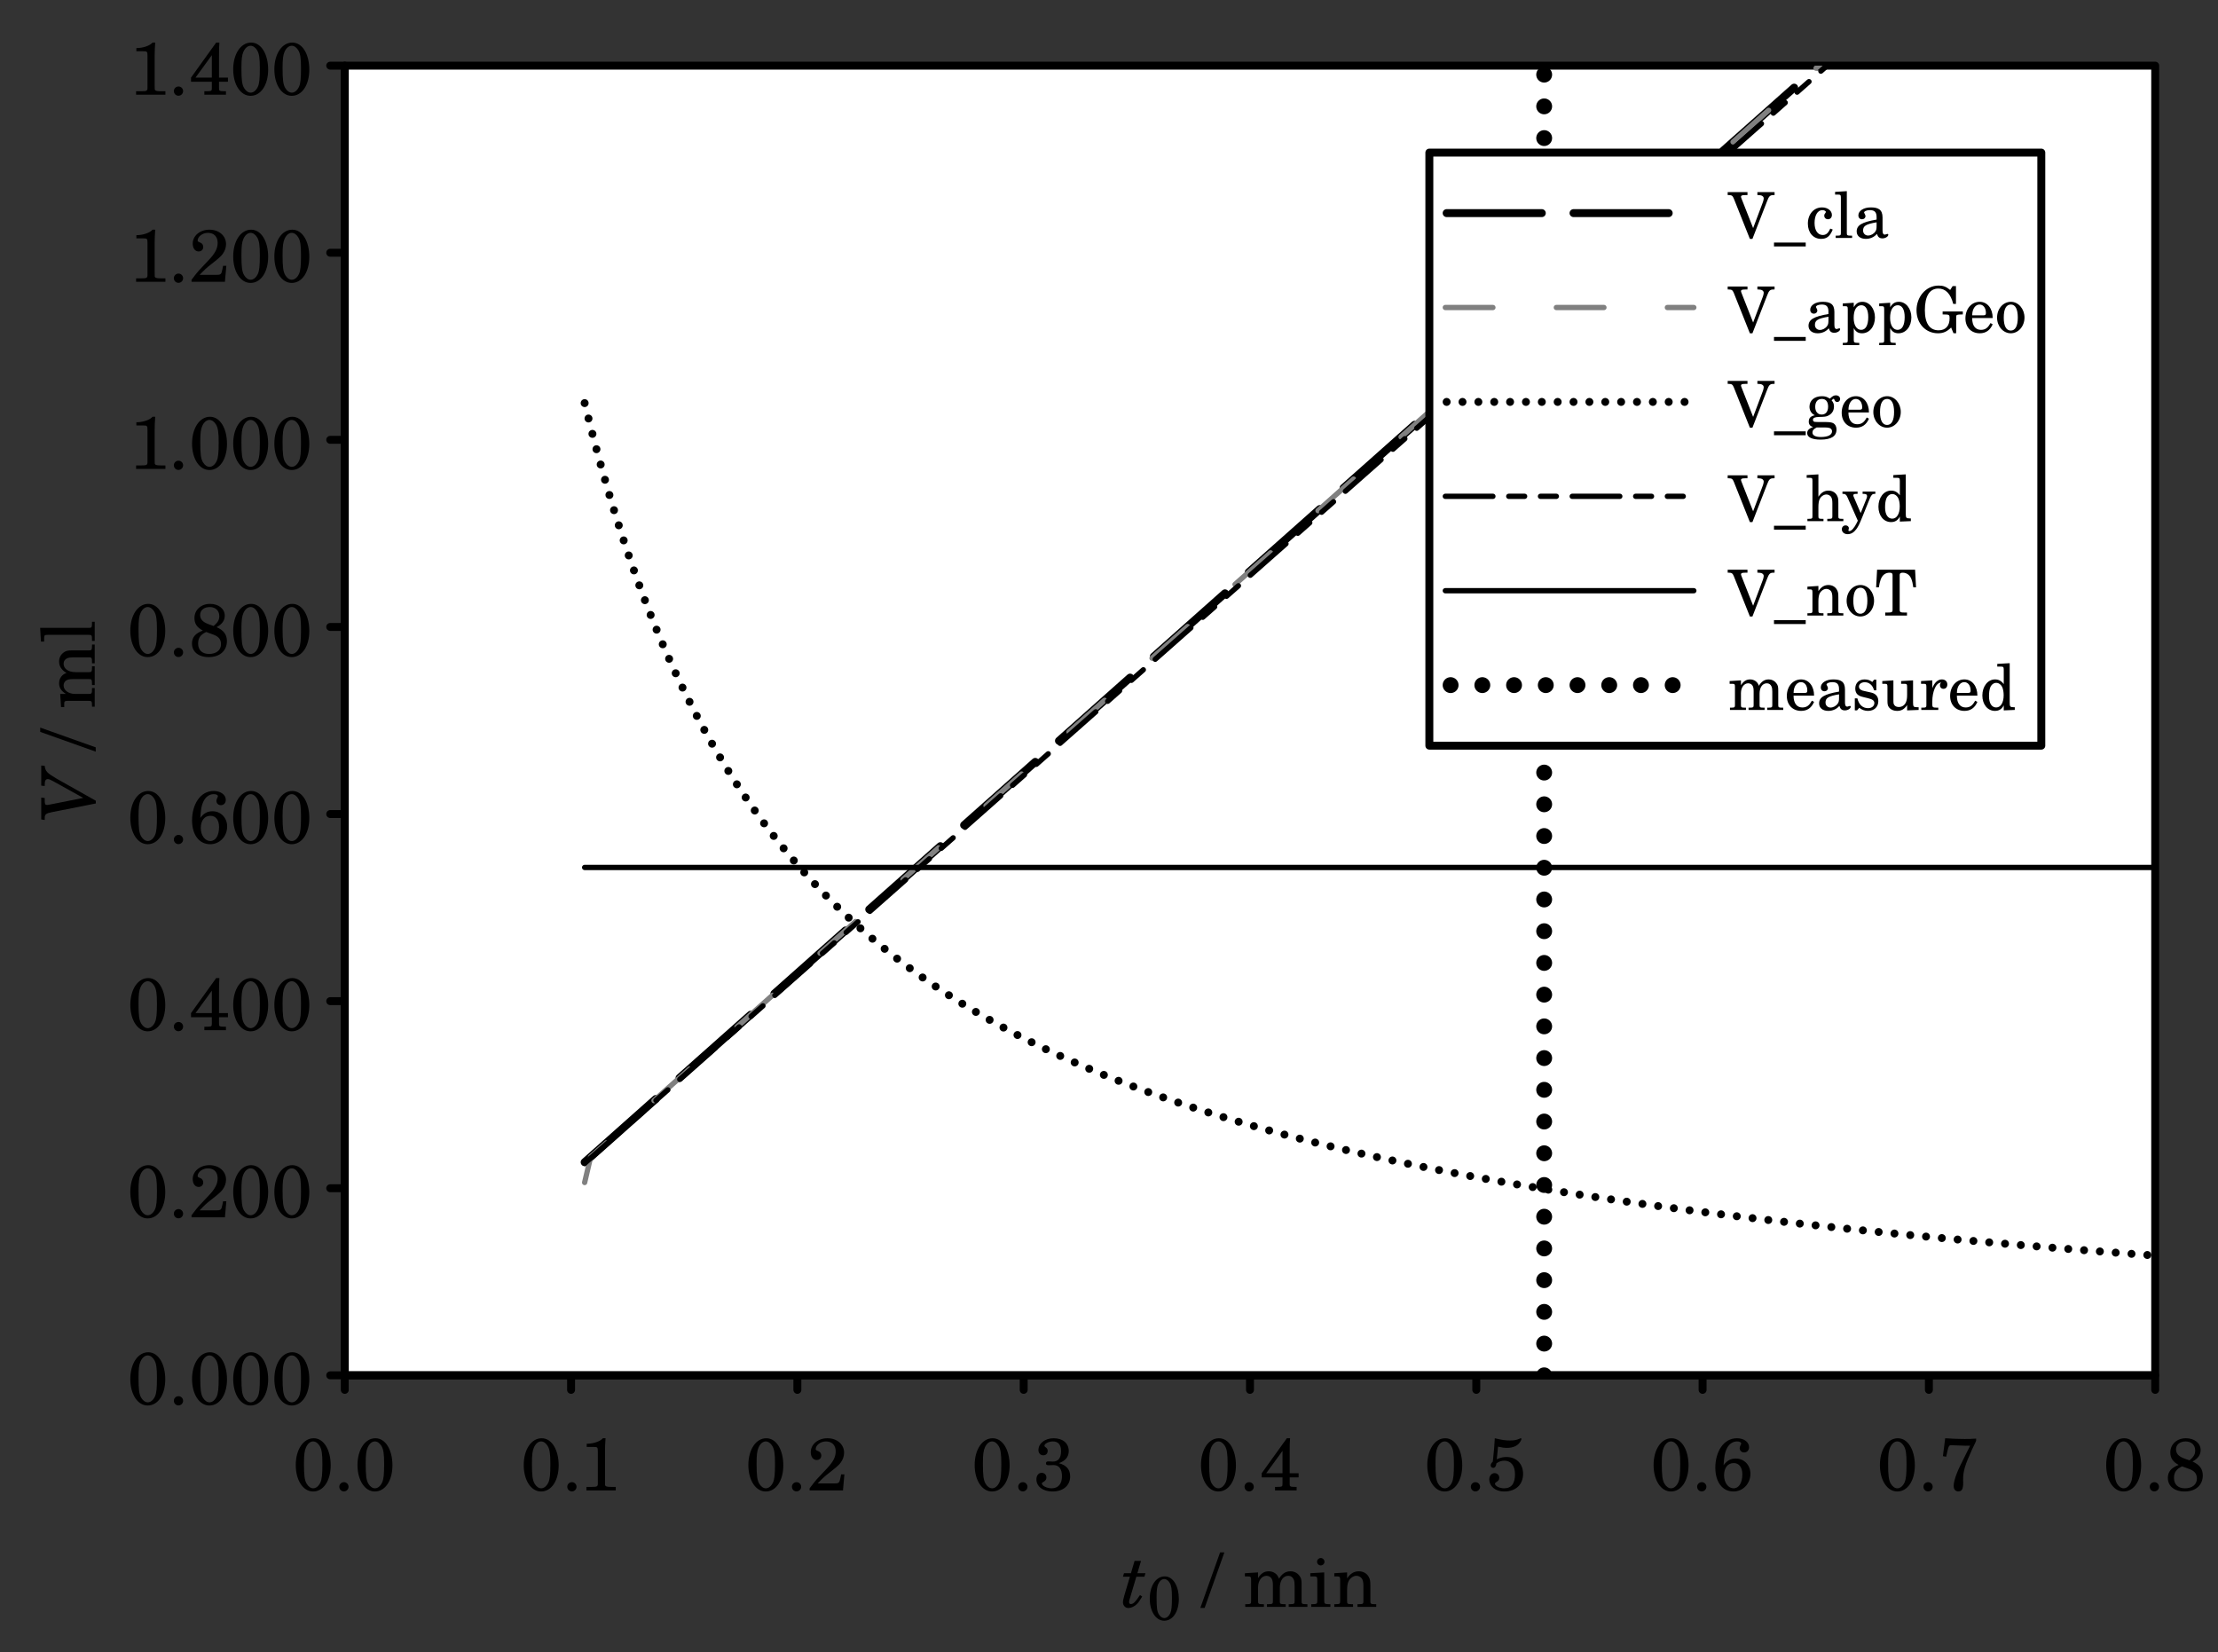 <?xml version="1.0" encoding="UTF-8" standalone="no"?>
<svg
   xmlns:dc="http://purl.org/dc/elements/1.1/"
   xmlns:cc="http://creativecommons.org/ns#"
   xmlns:rdf="http://www.w3.org/1999/02/22-rdf-syntax-ns#"
   xmlns:svg="http://www.w3.org/2000/svg"
   xmlns="http://www.w3.org/2000/svg"
   xmlns:xlink="http://www.w3.org/1999/xlink"
   xmlns:sodipodi="http://sodipodi.sourceforge.net/DTD/sodipodi-0.dtd"
   xmlns:inkscape="http://www.inkscape.org/namespaces/inkscape"
   width="839pt"
   height="625pt"
   viewBox="0 0 839 625"
   version="1.1"
   id="svg532"
   sodipodi:docname="BSA_VB2_5_r1_round1_V.svg"
   inkscape:version="0.92.1 r15371">
  <rect x="0" y="0" width="839" height="625" fill="#333333" stroke="none"/>
  <sodipodi:namedview
     pagecolor="#ffffff"
     bordercolor="#666666"
     borderopacity="1"
     objecttolerance="10"
     gridtolerance="10"
     guidetolerance="10"
     inkscape:pageopacity="0"
     inkscape:pageshadow="2"
     inkscape:window-width="640"
     inkscape:window-height="480"
     id="namedview534"
     showgrid="false"
     inkscape:zoom="1.0932"
     inkscape:cx="65.828028"
     inkscape:cy="416.66667"
     inkscape:current-layer="surface5900" />
  <defs
     id="defs181">
    <g
       id="g143">
      <symbol
         overflow="visible"
         id="glyph0-0">
        <path
           style="stroke:none;"
           d=""
           id="path2" />
      </symbol>
      <symbol
         overflow="visible"
         id="glyph0-1">
        <path
           style="stroke:none;"
           d="M 14.391 -9.484 C 14.391 -15.172 11.875 -19.719 7.953 -19.719 C 4.031 -19.719 1.172 -15.422 1.172 -9.578 C 1.172 -3.812 3.953 0.422 7.734 0.422 C 11.641 0.422 14.391 -3.672 14.391 -9.484 Z M 11.25 -10 C 11.25 -6.078 11.062 -4.234 10.5 -3 C 9.859 -1.625 8.844 -0.781 7.781 -0.781 C 6.859 -0.781 5.969 -1.406 5.297 -2.516 C 4.516 -3.844 4.281 -5.594 4.281 -10.156 C 4.281 -13.406 4.484 -15.062 5.047 -16.266 C 5.688 -17.703 6.688 -18.516 7.75 -18.516 C 8.688 -18.516 9.578 -17.891 10.25 -16.766 C 11 -15.484 11.25 -13.828 11.25 -10 Z M 11.25 -10 "
           id="path5" />
      </symbol>
      <symbol
         overflow="visible"
         id="glyph0-2">
        <path
           style="stroke:none;"
           d="M 5.578 -1.375 C 5.578 -2.328 4.781 -3.109 3.844 -3.109 C 2.859 -3.109 2.078 -2.328 2.078 -1.375 C 2.078 -0.391 2.859 0.391 3.812 0.391 C 4.781 0.391 5.578 -0.391 5.578 -1.375 Z M 5.578 -1.375 "
           id="path8" />
      </symbol>
      <symbol
         overflow="visible"
         id="glyph0-3">
        <path
           style="stroke:none;"
           d="M 13.891 0 L 13.891 -1.312 L 12.344 -1.312 C 10.859 -1.312 10.25 -1.422 10.031 -1.703 C 9.828 -1.906 9.828 -1.906 9.828 -3.438 L 9.828 -15.016 C 9.828 -16.375 9.891 -17.719 10.031 -19.719 L 9.016 -19.719 C 8.062 -18.562 5.484 -17.641 2.906 -17.641 L 2.906 -16.438 L 5.375 -16.438 C 7 -16.438 7.109 -16.328 7.109 -14.672 L 7.109 -2.625 C 7.109 -1.453 6.859 -1.312 4.625 -1.312 L 2.797 -1.312 L 2.797 0 Z M 13.891 0 "
           id="path11" />
      </symbol>
      <symbol
         overflow="visible"
         id="glyph0-4">
        <path
           style="stroke:none;"
           d="M 14.141 -6.047 L 12.906 -6.047 L 12.625 -4.625 C 12.266 -2.828 12.047 -2.625 10.297 -2.625 L 4.031 -2.625 C 5.969 -4.641 6.609 -5.234 8.406 -6.641 C 10.922 -8.594 12.062 -9.578 12.688 -10.422 C 13.578 -11.625 14.031 -12.906 14.031 -14.25 C 14.031 -17.422 11.375 -19.719 7.734 -19.719 C 4.172 -19.719 1.422 -17.422 1.422 -14.453 C 1.422 -12.688 2.328 -11.484 3.672 -11.484 C 4.703 -11.484 5.406 -12.188 5.406 -13.188 C 5.406 -13.891 5.016 -14.531 4.391 -14.781 C 3.359 -15.234 3.297 -15.266 3.297 -15.625 C 3.297 -17.047 5.062 -18.516 7.172 -18.516 C 9.469 -18.516 10.859 -17.078 10.859 -14.734 C 10.859 -12.656 9.891 -10.781 7.562 -8.312 L 3.719 -4.234 C 2.719 -3.047 2.219 -2.406 0.984 -0.781 L 0.984 0 L 13.609 0 Z M 14.141 -6.047 "
           id="path14" />
      </symbol>
      <symbol
         overflow="visible"
         id="glyph0-5">
        <path
           style="stroke:none;"
           d="M 13.938 -5.266 C 13.938 -7.891 12.578 -9.484 9.688 -10.297 C 12.047 -11.141 13.406 -12.594 13.406 -14.891 C 13.406 -17.812 11.172 -19.719 7.703 -19.719 C 4.422 -19.719 1.938 -17.781 1.938 -15.234 C 1.938 -14.078 2.719 -13.266 3.781 -13.266 C 4.766 -13.266 5.438 -13.938 5.438 -14.953 C 5.438 -15.547 5.203 -15.938 4.562 -16.375 C 4.281 -16.578 4.203 -16.719 4.203 -16.891 C 4.203 -17.672 5.859 -18.516 7.422 -18.516 C 9.438 -18.516 10.5 -17.25 10.5 -14.875 C 10.5 -12.266 9.438 -10.891 7.422 -10.891 C 7.031 -10.891 6.156 -10.969 5.688 -10.969 C 5.094 -10.969 4.781 -10.719 4.781 -10.219 C 4.781 -9.75 5.094 -9.516 5.656 -9.516 C 7.312 -9.516 7.422 -9.578 7.641 -9.578 C 9.719 -9.578 10.844 -8.094 10.844 -5.312 C 10.844 -2.438 9.406 -0.781 6.922 -0.781 C 5.156 -0.781 3.25 -1.734 3.25 -2.609 C 3.25 -2.859 3.297 -2.891 3.859 -3.219 C 4.641 -3.672 4.953 -4.172 4.953 -4.875 C 4.953 -5.875 4.203 -6.641 3.156 -6.641 C 1.984 -6.641 1.172 -5.625 1.172 -4.172 C 1.172 -1.453 3.672 0.422 7.25 0.422 C 11.281 0.422 13.938 -1.812 13.938 -5.266 Z M 13.938 -5.266 "
           id="path17" />
      </symbol>
      <symbol
         overflow="visible"
         id="glyph0-6">
        <path
           style="stroke:none;"
           d="M 14.75 -4.906 L 14.75 -6.469 L 11.375 -6.469 L 11.375 -14.109 C 11.375 -17.609 11.375 -17.609 11.516 -19.719 L 10.297 -19.719 L 0.781 -6.469 L 0.781 -4.906 L 8.656 -4.906 L 8.656 -2.625 C 8.656 -1.453 8.688 -1.312 6.406 -1.312 L 5.828 -1.312 L 5.828 0 L 14 0 L 14 -1.312 L 13.609 -1.312 C 11.344 -1.312 11.375 -1.453 11.375 -2.625 L 11.375 -4.906 Z M 8.656 -6.469 L 2.484 -6.469 L 8.656 -14.953 Z M 8.656 -6.469 "
           id="path20" />
      </symbol>
      <symbol
         overflow="visible"
         id="glyph0-7">
        <path
           style="stroke:none;"
           d="M 14.062 -6.266 C 14.062 -10.078 11.516 -12.625 7.734 -12.625 C 6.547 -12.625 5.656 -12.438 4.109 -11.781 L 4.594 -16.547 C 6.109 -16.188 6.891 -16.078 7.984 -16.078 C 10.359 -16.078 12.094 -16.906 13.016 -18.453 C 13.328 -18.984 13.438 -19.234 13.438 -19.453 C 13.438 -19.625 13.359 -19.719 13.219 -19.719 C 13.125 -19.719 12.984 -19.688 12.859 -19.594 C 11.484 -19.016 10.719 -18.875 9.125 -18.875 C 7.344 -18.875 6.297 -19.016 3.359 -19.719 C 3.25 -17.359 3 -14.359 2.609 -10.891 C 2.016 -10.281 1.812 -9.906 1.812 -9.469 C 1.812 -8.906 2.188 -8.516 2.719 -8.516 C 3.422 -8.516 3.859 -9.094 3.969 -10.219 C 4.953 -10.922 5.875 -11.234 7 -11.234 C 9.484 -11.234 11 -9.297 11 -6.109 C 11 -2.766 9.828 -0.781 6.828 -0.781 C 5.156 -0.781 3.422 -1.656 3.422 -2.516 C 3.422 -2.719 3.578 -2.938 3.922 -3.141 C 4.781 -3.672 5.047 -4.031 5.047 -4.781 C 5.047 -5.766 4.281 -6.531 3.281 -6.531 C 2.156 -6.531 1.266 -5.484 1.266 -4.172 C 1.266 -1.688 3.438 0.422 6.891 0.422 C 11.281 0.422 14.062 -2.156 14.062 -6.266 Z M 14.062 -6.266 "
           id="path23" />
      </symbol>
      <symbol
         overflow="visible"
         id="glyph0-8">
        <path
           style="stroke:none;"
           d="M 14.453 -6.266 C 14.453 -9.578 12.062 -12.047 8.906 -12.047 C 7 -12.047 5.594 -11.281 4.281 -9.516 C 4.562 -13.016 4.703 -13.922 5.312 -15.375 C 6.125 -17.359 7.594 -18.516 9.375 -18.516 C 10.359 -18.516 10.953 -18.203 10.953 -17.703 C 10.953 -17.578 10.922 -17.5 10.812 -17.297 C 10.531 -16.766 10.391 -16.375 10.391 -15.984 C 10.391 -15.031 11.109 -14.344 12.094 -14.344 C 13.156 -14.344 13.938 -15.172 13.938 -16.359 C 13.938 -18.281 11.984 -19.719 9.359 -19.719 C 4.109 -19.719 1.172 -14.359 1.172 -8.625 C 1.172 -3.156 3.859 0.422 8.016 0.422 C 11.734 0.422 14.453 -2.656 14.453 -6.266 Z M 11.391 -6.078 C 11.391 -2.859 10.109 -0.781 8.062 -0.781 C 6.078 -0.781 4.484 -2.906 4.484 -5.688 C 4.484 -8.562 5.875 -10.328 8.141 -10.328 C 10.156 -10.328 11.391 -8.734 11.391 -6.078 Z M 11.391 -6.078 "
           id="path26" />
      </symbol>
      <symbol
         overflow="visible"
         id="glyph0-9">
        <path
           style="stroke:none;"
           d="M 14.219 -18.781 L 14.219 -19.594 C 12.484 -19.453 11.562 -19.438 9.859 -19.438 C 7.469 -19.438 5.578 -19.516 2.516 -19.719 L 1.656 -12.938 L 2.891 -12.734 L 3.391 -14.953 C 3.812 -16.797 4 -17.078 4.812 -17.078 C 6.5 -17.078 8.938 -16.891 10.219 -16.891 L 11.953 -16.906 L 10.047 -13.078 C 7.984 -8.875 7.703 -8.422 7.031 -6.719 C 6.188 -4.625 5.719 -2.859 5.719 -1.688 C 5.719 -0.422 6.391 0.391 7.469 0.391 C 8.844 0.391 9.328 -0.531 9.328 -2.938 C 9.328 -3.297 9.297 -3.672 9.297 -4 C 9.297 -7.359 10 -9.547 12.688 -15.484 L 13.938 -18.109 C 13.969 -18.172 14.062 -18.422 14.219 -18.781 Z M 14.219 -18.781 "
           id="path29" />
      </symbol>
      <symbol
         overflow="visible"
         id="glyph0-10">
        <path
           style="stroke:none;"
           d="M 14.359 -5.625 C 14.359 -8.062 13.188 -9.688 10.469 -10.922 C 12.578 -12.062 13.547 -13.438 13.547 -15.266 C 13.547 -17.844 11.203 -19.719 7.984 -19.719 C 4.562 -19.719 2.078 -17.438 2.078 -14.359 C 2.078 -12.312 2.969 -10.844 5.234 -9.625 C 2.359 -8.516 1.141 -7.031 1.141 -4.703 C 1.141 -1.656 3.578 0.422 7.469 0.422 C 11.781 0.422 14.359 -2.094 14.359 -5.625 Z M 11.484 -15.094 C 11.484 -13.641 10.922 -12.688 9.328 -11.344 L 7.469 -12.016 C 5.203 -12.828 4.234 -13.922 4.234 -15.547 C 4.234 -17.297 5.688 -18.516 7.891 -18.516 C 10.047 -18.516 11.484 -17.141 11.484 -15.094 Z M 12.125 -4.453 C 12.125 -2.219 10.359 -0.781 7.609 -0.781 C 5.016 -0.781 3.469 -2.234 3.469 -4.703 C 3.469 -6.797 4.344 -8.062 6.531 -9.078 L 9.094 -8.141 C 11.234 -7.391 12.125 -6.297 12.125 -4.453 Z M 12.125 -4.453 "
           id="path32" />
      </symbol>
      <symbol
         overflow="visible"
         id="glyph0-11">
        <path
           style="stroke:none;"
           d=""
           id="path35" />
      </symbol>
      <symbol
         overflow="visible"
         id="glyph0-12">
        <path
           style="stroke:none;"
           d="M 8.453 -20.609 L 6.828 -20.609 L -0.641 0.391 L 0.984 0.391 Z M 8.453 -20.609 "
           id="path38" />
      </symbol>
      <symbol
         overflow="visible"
         id="glyph0-13">
        <path
           style="stroke:none;"
           d="M 24.297 0 L 24.297 -1.016 L 23.906 -1.016 C 22.125 -1.016 22.094 -1.203 22.094 -2.359 L 22.094 -8.594 C 22.094 -10.328 21.922 -10.922 21.203 -11.875 C 20.391 -12.906 19.234 -13.469 17.891 -13.469 C 16.078 -13.469 14.734 -12.594 13.531 -10.672 C 13.047 -12.344 11.531 -13.469 9.656 -13.469 C 7.984 -13.469 6.719 -12.656 5.625 -10.891 L 5.625 -13.047 L 0.641 -12.734 L 0.641 -11.531 L 1.797 -11.531 C 2.828 -11.531 3 -11.344 3 -10.141 L 3 -2.359 C 3 -1.203 2.969 -1.016 1.172 -1.016 L 0.781 -1.016 L 0.781 0 L 7.844 0 L 7.844 -1.016 L 7.453 -1.016 C 5.656 -1.016 5.625 -1.203 5.625 -2.359 L 5.625 -7.422 C 5.625 -9.906 7 -11.766 8.812 -11.766 C 9.547 -11.766 10.328 -11.375 10.672 -10.844 C 11.062 -10.297 11.234 -9.484 11.234 -8.344 L 11.234 -2.328 C 11.234 -1.203 11.203 -1.016 9.375 -1.016 L 8.984 -1.016 L 8.984 0 L 16.078 0 L 16.078 -1.016 L 15.688 -1.016 C 13.891 -1.016 13.859 -1.203 13.859 -2.328 L 13.859 -7.172 C 13.859 -9.969 15.125 -11.766 17.078 -11.766 C 18 -11.766 18.766 -11.234 19.125 -10.359 C 19.375 -9.75 19.453 -9.125 19.453 -8.031 L 19.453 -2.328 C 19.453 -1.203 19.438 -1.016 17.609 -1.016 L 17.219 -1.016 L 17.219 0 Z M 24.297 0 "
           id="path41" />
      </symbol>
      <symbol
         overflow="visible"
         id="glyph0-14">
        <path
           style="stroke:none;"
           d="M 8.094 0 L 8.094 -1.016 L 7.75 -1.016 C 5.938 -1.016 5.766 -1.203 5.766 -2.328 L 5.766 -13.047 L 0.5 -12.734 L 0.5 -11.531 L 1.938 -11.531 C 2.969 -11.531 3.141 -11.312 3.141 -10.141 L 3.141 -2.328 C 3.141 -1.203 2.969 -1.016 1.172 -1.016 L 0.844 -1.016 L 0.844 0 Z M 5.859 -17.078 C 5.859 -17.844 5.203 -18.484 4.453 -18.484 C 3.703 -18.484 3.047 -17.844 3.047 -17.078 C 3.047 -16.328 3.703 -15.688 4.422 -15.688 C 5.203 -15.688 5.859 -16.297 5.859 -17.078 Z M 5.859 -17.078 "
           id="path44" />
      </symbol>
      <symbol
         overflow="visible"
         id="glyph0-15">
        <path
           style="stroke:none;"
           d="M 16.609 0 L 16.609 -1.016 L 16.219 -1.016 C 14.422 -1.016 14.391 -1.203 14.391 -2.328 L 14.391 -7.844 C 14.391 -9.859 14.312 -10.359 13.797 -11.312 C 13.109 -12.656 11.672 -13.469 10.031 -13.469 C 8.234 -13.469 6.828 -12.625 5.594 -10.781 L 5.594 -13.047 L 0.75 -12.734 L 0.75 -11.531 L 1.766 -11.531 C 2.797 -11.531 2.969 -11.344 2.969 -10.141 L 2.969 -2.328 C 2.969 -1.203 2.938 -1.016 1.141 -1.016 L 0.75 -1.016 L 0.75 0 L 7.844 0 L 7.844 -1.016 L 7.453 -1.016 C 5.625 -1.016 5.594 -1.203 5.594 -2.328 L 5.594 -6.359 C 5.594 -7.734 5.797 -8.984 6.109 -9.625 C 6.688 -10.891 7.953 -11.766 9.156 -11.766 C 9.891 -11.766 10.719 -11.344 11.141 -10.781 C 11.562 -10.188 11.766 -9.328 11.766 -7.984 L 11.766 -2.328 C 11.766 -1.203 11.734 -1.016 9.906 -1.016 L 9.516 -1.016 L 9.516 0 Z M 16.609 0 "
           id="path47" />
      </symbol>
      <symbol
         overflow="visible"
         id="glyph1-0">
        <path
           style="stroke:none;"
           d=""
           id="path50" />
      </symbol>
      <symbol
         overflow="visible"
         id="glyph1-1">
        <path
           style="stroke:none;"
           d="M 7.984 -3.922 L 7.141 -4.484 C 5.406 -1.844 4.594 -1.062 3.672 -1.062 C 3.281 -1.062 3.031 -1.375 3.031 -1.844 C 3.031 -2.078 3.047 -2.266 3.109 -2.484 L 5.766 -11.422 L 8.812 -11.422 L 9.219 -12.734 L 6.156 -12.734 L 7.531 -17.391 L 5.094 -17.391 L 3.719 -12.734 L 1.094 -12.734 L 0.703 -11.422 L 3.328 -11.422 L 1.234 -4.375 C 0.844 -2.969 0.703 -2.328 0.703 -1.703 C 0.703 -0.531 1.594 0.422 2.719 0.422 C 4.031 0.422 5.594 -0.453 6.578 -1.766 C 6.969 -2.297 7.25 -2.75 7.984 -3.922 Z M 7.984 -3.922 "
           id="path53" />
      </symbol>
      <symbol
         overflow="visible"
         id="glyph2-0">
        <path
           style="stroke:none;"
           d=""
           id="path56" />
      </symbol>
      <symbol
         overflow="visible"
         id="glyph2-1">
        <path
           style="stroke:none;"
           d="M 11.984 -7.906 C 11.984 -12.641 9.891 -16.422 6.625 -16.422 C 3.359 -16.422 0.984 -12.859 0.984 -7.984 C 0.984 -3.172 3.297 0.344 6.438 0.344 C 9.703 0.344 11.984 -3.062 11.984 -7.906 Z M 9.375 -8.328 C 9.375 -5.062 9.219 -3.516 8.75 -2.5 C 8.219 -1.359 7.375 -0.656 6.484 -0.656 C 5.719 -0.656 4.969 -1.172 4.406 -2.094 C 3.75 -3.203 3.562 -4.672 3.562 -8.469 C 3.562 -11.172 3.734 -12.547 4.203 -13.547 C 4.734 -14.75 5.578 -15.422 6.469 -15.422 C 7.234 -15.422 7.984 -14.906 8.531 -13.969 C 9.172 -12.906 9.375 -11.531 9.375 -8.328 Z M 9.375 -8.328 "
           id="path59" />
      </symbol>
      <symbol
         overflow="visible"
         id="glyph3-0">
        <path
           style="stroke:none;"
           d=""
           id="path62" />
      </symbol>
      <symbol
         overflow="visible"
         id="glyph3-1">
        <path
           style="stroke:none;"
           d="M -18.906 -21.469 L -20.219 -21.609 L -20.219 -14 L -18.906 -13.859 L -18.906 -14.359 C -18.906 -15.844 -18.562 -16.469 -17.75 -16.469 C -17.281 -16.469 -16.688 -16.234 -15.562 -15.594 L -4.344 -9.359 L -16.547 -6.922 C -17.188 -6.781 -17.75 -6.688 -18 -6.688 C -18.734 -6.688 -18.906 -7 -18.906 -8.375 L -18.906 -9.328 L -20.219 -9.469 L -20.219 -1.203 L -18.906 -1.016 L -18.906 -1.797 C -18.906 -3.141 -18.391 -3.531 -16.156 -3.969 L 0.422 -7.25 L 0.422 -8.281 L -14.359 -16.609 C -18.062 -18.781 -18.703 -19.484 -18.906 -21.469 Z M -18.906 -21.469 "
           id="path65" />
      </symbol>
      <symbol
         overflow="visible"
         id="glyph4-0">
        <path
           style="stroke:none;"
           d=""
           id="path68" />
      </symbol>
      <symbol
         overflow="visible"
         id="glyph4-1">
        <path
           style="stroke:none;"
           d=""
           id="path71" />
      </symbol>
      <symbol
         overflow="visible"
         id="glyph4-2">
        <path
           style="stroke:none;"
           d="M -20.609 -8.453 L -20.609 -6.828 L 0.391 0.641 L 0.391 -0.984 Z M -20.609 -8.453 "
           id="path74" />
      </symbol>
      <symbol
         overflow="visible"
         id="glyph4-3">
        <path
           style="stroke:none;"
           d="M 0 -24.297 L -1.016 -24.297 L -1.016 -23.906 C -1.016 -22.125 -1.203 -22.094 -2.359 -22.094 L -8.594 -22.094 C -10.328 -22.094 -10.922 -21.922 -11.875 -21.203 C -12.906 -20.391 -13.469 -19.234 -13.469 -17.891 C -13.469 -16.078 -12.594 -14.734 -10.672 -13.531 C -12.344 -13.047 -13.469 -11.531 -13.469 -9.656 C -13.469 -7.984 -12.656 -6.719 -10.891 -5.625 L -13.047 -5.625 L -12.734 -0.641 L -11.531 -0.641 L -11.531 -1.797 C -11.531 -2.828 -11.344 -3 -10.141 -3 L -2.359 -3 C -1.203 -3 -1.016 -2.969 -1.016 -1.172 L -1.016 -0.781 L 0 -0.781 L 0 -7.844 L -1.016 -7.844 L -1.016 -7.453 C -1.016 -5.656 -1.203 -5.625 -2.359 -5.625 L -7.422 -5.625 C -9.906 -5.625 -11.766 -7 -11.766 -8.812 C -11.766 -9.547 -11.375 -10.328 -10.844 -10.672 C -10.297 -11.062 -9.484 -11.234 -8.344 -11.234 L -2.328 -11.234 C -1.203 -11.234 -1.016 -11.203 -1.016 -9.375 L -1.016 -8.984 L 0 -8.984 L 0 -16.078 L -1.016 -16.078 L -1.016 -15.688 C -1.016 -13.891 -1.203 -13.859 -2.328 -13.859 L -7.172 -13.859 C -9.969 -13.859 -11.766 -15.125 -11.766 -17.078 C -11.766 -18 -11.234 -18.766 -10.359 -19.125 C -9.75 -19.375 -9.125 -19.453 -8.031 -19.453 L -2.328 -19.453 C -1.203 -19.453 -1.016 -19.438 -1.016 -17.609 L -1.016 -17.219 L 0 -17.219 Z M 0 -24.297 "
           id="path77" />
      </symbol>
      <symbol
         overflow="visible"
         id="glyph4-4">
        <path
           style="stroke:none;"
           d="M 0 -8.031 L -1.016 -8.031 L -1.016 -7.562 C -1.016 -5.734 -1.203 -5.719 -2.328 -5.719 L -20.641 -5.719 L -20.328 -0.531 L -19.125 -0.531 L -19.125 -1.906 C -19.125 -2.906 -18.922 -3.078 -17.719 -3.078 L -2.328 -3.078 C -1.203 -3.078 -1.016 -3.047 -1.016 -1.266 L -1.016 -0.781 L 0 -0.781 Z M 0 -8.031 "
           id="path80" />
      </symbol>
      <symbol
         overflow="visible"
         id="glyph5-0">
        <path
           style="stroke:none;"
           d=""
           id="path83" />
      </symbol>
      <symbol
         overflow="visible"
         id="glyph5-1">
        <path
           style="stroke:none;"
           d="M 17.547 -16.203 L 17.547 -17.328 L 11.047 -17.328 L 11.047 -16.203 L 11.5 -16.203 C 12.719 -16.203 13.438 -15.719 13.438 -14.953 C 13.438 -14.609 13.312 -14.062 13.156 -13.609 L 9.438 -3.719 L 5.047 -14.875 C 4.922 -15.172 4.844 -15.453 4.844 -15.594 C 4.844 -16.031 5.25 -16.203 6.344 -16.203 L 7.297 -16.203 L 7.297 -17.328 L -0.188 -17.328 L -0.188 -16.203 L 0.281 -16.203 C 1.344 -16.203 1.688 -15.953 2.141 -14.859 L 8.203 0.359 L 9.172 0.359 L 14.688 -13.844 C 15.406 -15.719 15.75 -16.203 17.109 -16.203 Z M 17.547 -16.203 "
           id="path86" />
      </symbol>
      <symbol
         overflow="visible"
         id="glyph5-2">
        <path
           style="stroke:none;"
           d="M 12 3.219 L 12 1.75 L 0 1.75 L 0 3.219 Z M 12 3.219 "
           id="path89" />
      </symbol>
      <symbol
         overflow="visible"
         id="glyph5-3">
        <path
           style="stroke:none;"
           d="M 10.219 -3.172 L 9.281 -3.531 C 8.516 -1.797 7.703 -1.109 6.453 -1.109 C 4.531 -1.109 3.344 -2.859 3.344 -5.656 C 3.344 -8.562 4.516 -10.516 6.281 -10.516 C 7.016 -10.516 7.625 -10.172 7.625 -9.797 C 7.625 -9.719 7.578 -9.641 7.484 -9.5 C 7.109 -9.047 7.016 -8.812 7.016 -8.406 C 7.016 -7.609 7.609 -7.062 8.453 -7.062 C 9.281 -7.062 9.906 -7.734 9.906 -8.688 C 9.906 -10.297 8.297 -11.547 6.172 -11.547 C 3.047 -11.547 0.812 -8.969 0.812 -5.406 C 0.812 -1.984 2.859 0.359 5.828 0.359 C 7.969 0.359 9.188 -0.625 10.219 -3.172 Z M 10.219 -3.172 "
           id="path92" />
      </symbol>
      <symbol
         overflow="visible"
         id="glyph5-4">
        <path
           style="stroke:none;"
           d="M 6.891 0 L 6.891 -0.859 L 6.484 -0.859 C 4.922 -0.859 4.891 -1.031 4.891 -1.984 L 4.891 -17.688 L 0.453 -17.422 L 0.453 -16.391 L 1.625 -16.391 C 2.5 -16.391 2.641 -16.219 2.641 -15.188 L 2.641 -1.984 C 2.641 -1.031 2.609 -0.859 1.078 -0.859 L 0.672 -0.859 L 0.672 0 Z M 6.891 0 "
           id="path95" />
      </symbol>
      <symbol
         overflow="visible"
         id="glyph5-5">
        <path
           style="stroke:none;"
           d="M 13.031 -1.219 C 13.031 -1.391 12.906 -1.516 12.797 -1.516 C 12.453 -1.516 11.906 -1.25 11.766 -1.25 C 11.094 -1.25 10.844 -1.703 10.844 -2.906 L 10.844 -7.734 C 10.844 -10.797 9.141 -11.547 6.391 -11.547 C 3.703 -11.547 1.703 -10.266 1.703 -8.547 C 1.703 -7.625 2.25 -7.062 3.094 -7.062 C 3.844 -7.062 4.391 -7.562 4.391 -8.281 C 4.391 -8.719 3.859 -9.453 3.859 -9.578 C 3.859 -10.078 4.844 -10.516 6 -10.516 C 7.609 -10.516 8.594 -9.984 8.594 -7.875 L 8.594 -6.938 C 3 -5.969 1.062 -4.797 1.062 -2.453 C 1.062 -0.75 2.422 0.359 4.531 0.359 C 6.188 0.359 7.688 -0.312 8.719 -1.531 C 9.094 -0.312 9.703 0.172 10.828 0.172 C 11.906 0.172 13.031 -0.531 13.031 -1.219 Z M 8.594 -4.797 C 8.594 -3.359 8.516 -3.031 8.109 -2.406 C 7.516 -1.516 6.406 -0.906 5.375 -0.906 C 4.297 -0.906 3.484 -1.703 3.484 -2.781 C 3.484 -4.484 4.438 -5.203 8.594 -5.906 Z M 8.594 -4.797 "
           id="path98" />
      </symbol>
      <symbol
         overflow="visible"
         id="glyph5-6">
        <path
           style="stroke:none;"
           d="M 12.844 -5.641 C 12.844 -8.953 10.781 -11.547 8.141 -11.547 C 6.641 -11.547 5.656 -10.922 4.828 -9.484 L 4.828 -11.188 L 0.672 -10.922 L 0.672 -9.891 L 1.531 -9.891 C 2.422 -9.891 2.562 -9.719 2.562 -8.688 L 2.562 2.859 C 2.562 3.812 2.547 3.984 1.016 3.984 L 0.672 3.984 L 0.672 4.844 L 6.906 4.844 L 6.906 3.984 L 6.578 3.984 C 5.016 3.984 4.828 3.812 4.828 2.859 L 4.828 -1.578 C 5.609 -0.188 6.531 0.359 7.984 0.359 C 10.781 0.359 12.844 -2.203 12.844 -5.641 Z M 10.312 -5.781 C 10.312 -2.688 9.344 -0.938 7.625 -0.938 C 5.922 -0.938 4.797 -2.719 4.797 -5.469 C 4.797 -8.453 5.875 -10.25 7.703 -10.25 C 9.359 -10.25 10.312 -8.594 10.312 -5.781 Z M 10.312 -5.781 "
           id="path101" />
      </symbol>
      <symbol
         overflow="visible"
         id="glyph5-7">
        <path
           style="stroke:none;"
           d="M 18.531 -6.766 L 18.531 -7.891 L 10.891 -7.891 L 10.891 -6.766 L 11.359 -6.766 C 13.375 -6.766 13.531 -6.641 13.531 -5.328 C 13.531 -2.406 12 -0.766 9.359 -0.766 C 6 -0.766 4.172 -3.391 4.172 -8.359 C 4.172 -13.703 5.953 -16.562 9.281 -16.562 C 12.031 -16.562 13.922 -14.594 14.906 -10.75 L 15.938 -10.75 L 15.938 -17.5 L 14.688 -17.5 L 13.75 -16.031 C 12.188 -17.281 11.141 -17.688 9.391 -17.688 C 4.375 -17.688 1.016 -13.156 1.016 -8.359 C 1.016 -3.188 4.578 0.359 9.125 0.359 C 11.141 0.359 12.547 -0.266 14.109 -1.828 L 15 0.344 L 16.016 0.344 L 16.016 -4.938 C 16.016 -6.234 16.016 -6.266 16.156 -6.438 C 16.375 -6.672 16.875 -6.766 18.172 -6.766 Z M 18.531 -6.766 "
           id="path104" />
      </symbol>
      <symbol
         overflow="visible"
         id="glyph5-8">
        <path
           style="stroke:none;"
           d="M 11.156 -3.047 L 10.312 -3.5 C 9.344 -1.656 8.328 -0.938 6.719 -0.938 C 4.734 -0.938 3.391 -2.375 3.391 -5.406 L 11.156 -5.406 C 11.156 -9 9.172 -11.547 6.219 -11.547 C 3.141 -11.547 0.844 -8.875 0.844 -5.281 C 0.844 -1.922 3.031 0.359 6.266 0.359 C 8.547 0.359 10.172 -0.766 11.156 -3.047 Z M 8.594 -7.312 C 8.594 -6.625 8.375 -6.438 7.609 -6.438 L 3.406 -6.438 C 3.406 -9 4.703 -10.516 6.172 -10.516 C 7.625 -10.516 8.594 -9.234 8.594 -7.312 Z M 8.594 -7.312 "
           id="path107" />
      </symbol>
      <symbol
         overflow="visible"
         id="glyph5-9">
        <path
           style="stroke:none;"
           d="M 11.188 -5.594 C 11.188 -8.875 8.875 -11.547 6.047 -11.547 C 3.125 -11.547 0.812 -8.922 0.812 -5.562 C 0.812 -2.281 3.125 0.359 6 0.359 C 8.875 0.359 11.188 -2.281 11.188 -5.594 Z M 8.656 -5.594 C 8.656 -2.406 7.734 -0.672 6 -0.672 C 4.266 -0.672 3.344 -2.406 3.344 -5.562 C 3.344 -8.828 4.25 -10.516 6.047 -10.516 C 7.734 -10.516 8.656 -8.766 8.656 -5.594 Z M 8.656 -5.594 "
           id="path110" />
      </symbol>
      <symbol
         overflow="visible"
         id="glyph5-10">
        <path
           style="stroke:none;"
           d="M 13.016 -10.484 C 13.016 -11.297 12.359 -11.875 11.422 -11.875 C 10.656 -11.875 10.219 -11.641 9.125 -10.625 C 8.109 -11.297 7.344 -11.547 6.141 -11.547 C 3.281 -11.547 1.422 -9.953 1.422 -7.562 C 1.422 -6.141 2.188 -4.922 3.438 -4.344 C 1.828 -3.984 1.156 -3.266 1.156 -1.938 C 1.156 -0.891 1.625 -0.266 2.766 0.125 C 1.266 0.641 0.547 1.422 0.547 2.406 C 0.547 3.984 2.406 4.875 5.609 4.875 C 9.625 4.875 11.641 3.594 11.641 1.078 C 11.641 -0.125 11.094 -1.078 10.203 -1.438 C 9.578 -1.688 8.812 -1.781 7.156 -1.781 L 4.703 -1.781 C 3.391 -1.781 3.312 -1.844 3.031 -1.984 C 2.859 -2.094 2.734 -2.359 2.734 -2.609 C 2.734 -3.344 3.391 -3.641 4.984 -3.703 C 7.266 -3.75 7.625 -3.797 8.422 -4.156 C 9.859 -4.797 10.688 -6.047 10.688 -7.625 C 10.688 -8.594 10.469 -9.188 9.797 -9.984 C 10.203 -10.422 10.422 -10.562 10.609 -10.562 C 10.875 -10.562 10.891 -9.344 11.922 -9.344 C 12.531 -9.344 13.016 -9.844 13.016 -10.484 Z M 8.469 -7.609 C 8.469 -5.734 7.562 -4.609 6.031 -4.609 C 4.531 -4.609 3.594 -5.734 3.594 -7.531 C 3.594 -9.438 4.516 -10.516 6.125 -10.516 C 7.625 -10.516 8.469 -9.453 8.469 -7.609 Z M 9.953 1.734 C 9.953 3.094 8.406 3.891 5.719 3.891 C 3.703 3.891 2.547 3.281 2.547 2.203 C 2.547 1.422 2.969 0.891 4.125 0.281 L 5.906 0.281 C 7.891 0.281 8.047 0.281 8.406 0.344 C 9.359 0.438 9.953 0.953 9.953 1.734 Z M 9.953 1.734 "
           id="path113" />
      </symbol>
      <symbol
         overflow="visible"
         id="glyph5-11">
        <path
           style="stroke:none;"
           d="M 14.234 0 L 14.234 -0.859 L 13.891 -0.859 C 12.359 -0.859 12.344 -1.031 12.344 -1.984 L 12.344 -6.719 C 12.344 -8.453 12.266 -8.875 11.828 -9.703 C 11.234 -10.844 10.031 -11.547 8.594 -11.547 C 7.062 -11.547 5.875 -10.828 4.797 -9.219 L 4.797 -17.688 L 0.359 -17.422 L 0.359 -16.391 L 1.516 -16.391 C 2.406 -16.391 2.547 -16.219 2.547 -15.188 L 2.547 -1.984 C 2.547 -1.031 2.516 -0.859 0.984 -0.859 L 0.641 -0.859 L 0.641 0 L 6.719 0 L 6.719 -0.859 L 6.391 -0.859 C 4.828 -0.859 4.797 -1.031 4.797 -1.984 L 4.797 -5.422 C 4.797 -6.625 4.969 -7.703 5.234 -8.25 C 5.734 -9.344 6.812 -10.078 7.844 -10.078 C 8.469 -10.078 9.188 -9.719 9.547 -9.234 C 9.906 -8.719 10.078 -7.984 10.078 -6.812 L 10.078 -1.984 C 10.078 -1.031 10.062 -0.859 8.5 -0.859 L 8.156 -0.859 L 8.156 0 Z M 14.234 0 "
           id="path116" />
      </symbol>
      <symbol
         overflow="visible"
         id="glyph5-12">
        <path
           style="stroke:none;"
           d="M 12.75 -10.312 L 12.75 -11.188 L 7.938 -11.188 L 7.938 -10.312 L 8.328 -10.312 C 9.234 -10.312 9.625 -10.062 9.625 -9.438 C 9.625 -9.188 9.547 -8.875 9.391 -8.469 L 7.203 -3.047 L 4.562 -9.219 C 4.469 -9.438 4.422 -9.594 4.422 -9.719 C 4.422 -10.156 4.703 -10.312 5.516 -10.312 L 6.031 -10.312 L 6.031 -11.188 L 0.312 -11.188 L 0.312 -10.312 L 0.625 -10.312 C 1.391 -10.312 1.781 -9.984 2.203 -9.031 L 6.125 -0.172 L 5.719 0.672 C 4.828 2.5 3.719 3.766 2.953 3.766 C 2.734 3.766 2.562 3.672 2.562 3.531 C 2.562 3.359 2.734 2.953 2.734 2.688 C 2.734 2.062 2.203 1.609 1.516 1.609 C 0.672 1.609 0.078 2.234 0.078 3.094 C 0.078 4.156 1.016 4.938 2.25 4.938 C 3.531 4.938 4.609 4.312 5.562 3.031 C 6.312 2.016 6.766 1.062 7.844 -1.609 L 10.578 -8.375 C 11.188 -9.844 11.547 -10.312 12.453 -10.312 Z M 12.75 -10.312 "
           id="path119" />
      </symbol>
      <symbol
         overflow="visible"
         id="glyph5-13">
        <path
           style="stroke:none;"
           d="M 13.297 0 L 13.297 -1.031 L 12.859 -1.031 C 11.562 -1.031 11.375 -1.266 11.375 -2.781 L 11.375 -17.688 L 6.672 -17.422 L 6.672 -16.391 L 8.094 -16.391 C 8.953 -16.391 9.125 -16.219 9.125 -15.188 L 9.125 -9.766 C 8.234 -10.984 7.203 -11.547 5.812 -11.547 C 3.094 -11.547 1.031 -8.922 1.031 -5.469 C 1.031 -2.062 3.031 0.359 5.812 0.359 C 7.312 0.359 8.359 -0.281 9.125 -1.734 L 9.125 0.172 Z M 9.094 -5.547 C 9.094 -2.766 7.984 -0.938 6.266 -0.938 C 4.578 -0.938 3.547 -2.516 3.547 -5.188 C 3.547 -6.594 3.703 -7.688 4.016 -8.5 C 4.422 -9.547 5.297 -10.25 6.281 -10.25 C 7.266 -10.25 8.203 -9.531 8.641 -8.422 C 8.922 -7.703 9.094 -6.703 9.094 -5.547 Z M 9.094 -5.547 "
           id="path122" />
      </symbol>
      <symbol
         overflow="visible"
         id="glyph5-14">
        <path
           style="stroke:none;"
           d="M 14.234 0 L 14.234 -0.859 L 13.891 -0.859 C 12.359 -0.859 12.344 -1.031 12.344 -1.984 L 12.344 -6.719 C 12.344 -8.453 12.266 -8.875 11.828 -9.703 C 11.234 -10.844 10.016 -11.547 8.594 -11.547 C 7.062 -11.547 5.859 -10.828 4.797 -9.234 L 4.797 -11.188 L 0.641 -10.922 L 0.641 -9.891 L 1.516 -9.891 C 2.406 -9.891 2.547 -9.719 2.547 -8.688 L 2.547 -1.984 C 2.547 -1.031 2.516 -0.859 0.984 -0.859 L 0.641 -0.859 L 0.641 0 L 6.719 0 L 6.719 -0.859 L 6.391 -0.859 C 4.828 -0.859 4.797 -1.031 4.797 -1.984 L 4.797 -5.453 C 4.797 -6.625 4.969 -7.703 5.234 -8.25 C 5.734 -9.344 6.812 -10.078 7.844 -10.078 C 8.469 -10.078 9.188 -9.719 9.547 -9.234 C 9.906 -8.734 10.078 -7.984 10.078 -6.844 L 10.078 -1.984 C 10.078 -1.031 10.062 -0.859 8.5 -0.859 L 8.156 -0.859 L 8.156 0 Z M 14.234 0 "
           id="path125" />
      </symbol>
      <symbol
         overflow="visible"
         id="glyph5-15">
        <path
           style="stroke:none;"
           d="M 15.547 -10.656 L 15.188 -17.328 L 0.812 -17.328 L 0.453 -10.656 L 1.484 -10.656 C 1.656 -11.859 1.875 -12.766 2.141 -13.531 C 2.766 -15.281 3.906 -16.203 5.547 -16.203 C 6.344 -16.203 6.672 -15.938 6.672 -15.344 L 6.672 -2.25 C 6.672 -1.25 6.453 -1.125 4.516 -1.125 L 3.891 -1.125 L 3.891 0 L 12.125 0 L 12.125 -1.125 L 11.5 -1.125 C 9.578 -1.125 9.359 -1.25 9.359 -2.25 L 9.359 -15.344 C 9.359 -15.938 9.703 -16.203 10.484 -16.203 C 11.953 -16.203 13.125 -15.391 13.734 -13.938 C 14.094 -13.062 14.328 -12.031 14.516 -10.656 Z M 15.547 -10.656 "
           id="path128" />
      </symbol>
      <symbol
         overflow="visible"
         id="glyph5-16">
        <path
           style="stroke:none;"
           d="M 20.828 0 L 20.828 -0.859 L 20.5 -0.859 C 18.953 -0.859 18.938 -1.031 18.938 -2.016 L 18.938 -7.375 C 18.938 -8.859 18.797 -9.359 18.172 -10.172 C 17.469 -11.062 16.484 -11.547 15.344 -11.547 C 13.781 -11.547 12.625 -10.797 11.594 -9.141 C 11.188 -10.578 9.891 -11.547 8.281 -11.547 C 6.844 -11.547 5.766 -10.844 4.828 -9.344 L 4.828 -11.188 L 0.547 -10.922 L 0.547 -9.891 L 1.531 -9.891 C 2.422 -9.891 2.562 -9.719 2.562 -8.688 L 2.562 -2.016 C 2.562 -1.031 2.547 -0.859 1.016 -0.859 L 0.672 -0.859 L 0.672 0 L 6.719 0 L 6.719 -0.859 L 6.391 -0.859 C 4.844 -0.859 4.828 -1.031 4.828 -2.016 L 4.828 -6.359 C 4.828 -8.5 6 -10.078 7.562 -10.078 C 8.188 -10.078 8.859 -9.75 9.141 -9.281 C 9.484 -8.828 9.625 -8.141 9.625 -7.156 L 9.625 -1.984 C 9.625 -1.031 9.594 -0.859 8.047 -0.859 L 7.703 -0.859 L 7.703 0 L 13.781 0 L 13.781 -0.859 L 13.438 -0.859 C 11.906 -0.859 11.875 -1.031 11.875 -1.984 L 11.875 -6.141 C 11.875 -8.547 12.953 -10.078 14.641 -10.078 C 15.438 -10.078 16.078 -9.625 16.391 -8.875 C 16.609 -8.359 16.688 -7.828 16.688 -6.891 L 16.688 -1.984 C 16.688 -1.031 16.656 -0.859 15.094 -0.859 L 14.766 -0.859 L 14.766 0 Z M 20.828 0 "
           id="path131" />
      </symbol>
      <symbol
         overflow="visible"
         id="glyph5-17">
        <path
           style="stroke:none;"
           d="M 10.109 -3.344 C 10.109 -4.391 9.766 -5.203 9.094 -5.766 C 8.516 -6.266 8.047 -6.453 6.578 -6.766 L 5.375 -7.031 C 4.062 -7.312 4.062 -7.312 3.625 -7.562 C 3.094 -7.797 2.781 -8.297 2.781 -8.828 C 2.781 -9.797 3.703 -10.484 5.016 -10.484 C 5.922 -10.484 6.672 -10.172 7.344 -9.531 C 7.875 -9 8.141 -8.516 8.516 -7.422 L 9.359 -7.422 L 9.359 -11.453 L 8.516 -11.453 L 7.828 -10.578 C 6.953 -11.25 6.094 -11.547 4.891 -11.547 C 2.781 -11.547 1.391 -10.156 1.391 -8.062 C 1.391 -7.125 1.703 -6.344 2.234 -5.859 C 2.781 -5.359 3.344 -5.109 4.781 -4.781 L 6.047 -4.484 C 7.938 -4.031 8.609 -3.547 8.609 -2.594 C 8.609 -1.469 7.625 -0.672 6.219 -0.672 C 4.203 -0.672 2.766 -1.969 2.188 -4.375 L 1.219 -4.375 L 1.219 0.172 L 2.062 0.172 L 2.906 -0.812 C 3.891 -0.031 4.984 0.359 6.188 0.359 C 8.547 0.359 10.109 -1.109 10.109 -3.344 Z M 10.109 -3.344 "
           id="path134" />
      </symbol>
      <symbol
         overflow="visible"
         id="glyph5-18">
        <path
           style="stroke:none;"
           d="M 14.25 0 L 14.25 -1.031 L 13.656 -1.031 C 12.344 -1.031 12.141 -1.25 12.141 -2.781 L 12.141 -11.188 L 7.625 -10.922 L 7.625 -9.891 L 8.859 -9.891 C 9.75 -9.891 9.891 -9.719 9.891 -8.688 L 9.891 -5.734 C 9.891 -4.375 9.75 -3.578 9.391 -2.781 C 8.875 -1.734 7.922 -1.109 6.75 -1.109 C 6 -1.109 5.375 -1.375 5.062 -1.844 C 4.75 -2.297 4.703 -2.547 4.703 -3.859 L 4.703 -11.188 L 0.5 -10.922 L 0.5 -9.891 L 1.422 -9.891 C 2.297 -9.891 2.453 -9.719 2.453 -8.688 L 2.453 -3.5 C 2.453 -2.281 2.547 -1.734 2.906 -1.172 C 3.547 -0.188 4.703 0.359 6.141 0.359 C 7.734 0.359 8.828 -0.281 9.891 -1.828 L 9.891 0.172 Z M 14.25 0 "
           id="path137" />
      </symbol>
      <symbol
         overflow="visible"
         id="glyph5-19">
        <path
           style="stroke:none;"
           d="M 10.438 -9.625 C 10.438 -10.781 9.625 -11.547 8.359 -11.547 C 6.844 -11.547 5.516 -10.312 4.75 -8.203 L 4.75 -11.188 L 0.5 -10.922 L 0.5 -9.891 L 1.484 -9.891 C 2.375 -9.891 2.516 -9.719 2.516 -8.688 L 2.516 -1.984 C 2.516 -1.031 2.5 -0.859 0.938 -0.859 L 0.594 -0.859 L 0.594 0 L 7.016 0 L 7.016 -0.859 L 6.547 -0.859 C 5.016 -0.859 4.75 -1.031 4.75 -1.984 L 4.75 -3.188 C 4.75 -4.984 5.094 -6.812 5.688 -8.188 C 6.266 -9.531 7.078 -10.266 8.094 -10.391 C 7.75 -10.016 7.656 -9.766 7.656 -9.312 C 7.656 -8.547 8.203 -7.984 8.969 -7.984 C 9.844 -7.984 10.438 -8.641 10.438 -9.625 Z M 10.438 -9.625 "
           id="path140" />
      </symbol>
    </g>
    <clipPath
       id="clip1">
      <path
         d="M 219 24.832 L 815.246 24.832 L 815.246 442 L 219 442 Z M 219 24.832 "
         id="path145" />
    </clipPath>
    <clipPath
       id="clip2">
      <path
         d="M 220 24.832 L 815.246 24.832 L 815.246 449 L 220 449 Z M 220 24.832 "
         id="path148" />
    </clipPath>
    <clipPath
       id="clip3">
      <path
         d="M 219 150 L 815.246 150 L 815.246 485 L 219 485 Z M 219 150 "
         id="path151" />
    </clipPath>
    <clipPath
       id="clip4">
      <path
         d="M 220 24.832 L 815.246 24.832 L 815.246 442 L 220 442 Z M 220 24.832 "
         id="path154" />
    </clipPath>
    <clipPath
       id="clip5">
      <path
         d="M 220 327 L 815.246 327 L 815.246 330 L 220 330 Z M 220 327 "
         id="path157" />
    </clipPath>
    <clipPath
       id="clip6">
      <path
         d="M 581 24.832 L 588 24.832 L 588 520.234 L 581 520.234 Z M 581 24.832 "
         id="path160" />
    </clipPath>
    <clipPath
       id="clip7">
      <path
         d="M 545.719 79 L 642 79 L 642 83 L 545.719 83 Z M 545.719 79 "
         id="path163" />
    </clipPath>
    <clipPath
       id="clip8">
      <path
         d="M 545.719 115 L 642 115 L 642 118 L 545.719 118 Z M 545.719 115 "
         id="path166" />
    </clipPath>
    <clipPath
       id="clip9">
      <path
         d="M 545.719 150 L 642 150 L 642 154 L 545.719 154 Z M 545.719 150 "
         id="path169" />
    </clipPath>
    <clipPath
       id="clip10">
      <path
         d="M 545.719 186 L 642 186 L 642 189 L 545.719 189 Z M 545.719 186 "
         id="path172" />
    </clipPath>
    <clipPath
       id="clip11">
      <path
         d="M 545.719 222 L 642 222 L 642 225 L 545.719 225 Z M 545.719 222 "
         id="path175" />
    </clipPath>
    <clipPath
       id="clip12">
      <path
         d="M 545.719 256 L 642 256 L 642 263 L 545.719 263 Z M 545.719 256 "
         id="path178" />
    </clipPath>
  </defs>
  <g
     id="surface5900">
    <path
       style="fill-rule:nonzero;fill:rgb(100%,100%,100%);fill-opacity:1;stroke-width:3;stroke-linecap:round;stroke-linejoin:round;stroke:rgb(0%,0%,0%);stroke-opacity:1;stroke-miterlimit:10;"
       d="M 130.414 24.832 L 815.246 24.832 L 815.246 520.234 L 130.414 520.234 Z M 130.414 24.832 "
       id="path185" />
    <path
       style="fill:none;stroke-width:3;stroke-linecap:round;stroke-linejoin:round;stroke:rgb(0%,0%,0%);stroke-opacity:1;stroke-miterlimit:10;"
       d="M 130.414 520.234 L 815.246 520.234 M 130.414 525.734 L 130.414 520.234 M 216.02 525.734 L 216.02 520.234 M 301.621 525.734 L 301.621 520.234 M 387.227 525.734 L 387.227 520.234 M 472.828 525.734 L 472.828 520.234 M 558.434 525.734 L 558.434 520.234 M 644.039 525.734 L 644.039 520.234 M 729.641 525.734 L 729.641 520.234 M 815.246 525.734 L 815.246 520.234 "
       id="path187" />
    <g
       style="fill:rgb(0%,0%,0%);fill-opacity:1;"
       id="g195">
      <use
         xlink:href="#glyph0-1"
         x="110.703"
         y="563.753"
         id="use189" />
      <use
         xlink:href="#glyph0-2"
         x="126.271"
         y="563.753"
         id="use191" />
      <use
         xlink:href="#glyph0-1"
         x="134.056"
         y="563.753"
         id="use193" />
    </g>
    <g
       style="fill:rgb(0%,0%,0%);fill-opacity:1;"
       id="g203">
      <use
         xlink:href="#glyph0-1"
         x="196.938"
         y="563.753"
         id="use197" />
      <use
         xlink:href="#glyph0-2"
         x="212.506"
         y="563.753"
         id="use199" />
      <use
         xlink:href="#glyph0-3"
         x="219.03"
         y="563.753"
         id="use201" />
    </g>
    <g
       style="fill:rgb(0%,0%,0%);fill-opacity:1;"
       id="g211">
      <use
         xlink:href="#glyph0-1"
         x="281.91"
         y="563.753"
         id="use205" />
      <use
         xlink:href="#glyph0-2"
         x="297.479"
         y="563.753"
         id="use207" />
      <use
         xlink:href="#glyph0-4"
         x="305.263"
         y="563.753"
         id="use209" />
    </g>
    <g
       style="fill:rgb(0%,0%,0%);fill-opacity:1;"
       id="g219">
      <use
         xlink:href="#glyph0-1"
         x="367.516"
         y="563.753"
         id="use213" />
      <use
         xlink:href="#glyph0-2"
         x="383.084"
         y="563.753"
         id="use215" />
      <use
         xlink:href="#glyph0-5"
         x="390.868"
         y="563.753"
         id="use217" />
    </g>
    <g
       style="fill:rgb(0%,0%,0%);fill-opacity:1;"
       id="g227">
      <use
         xlink:href="#glyph0-1"
         x="453.121"
         y="563.753"
         id="use221" />
      <use
         xlink:href="#glyph0-2"
         x="468.689"
         y="563.753"
         id="use223" />
      <use
         xlink:href="#glyph0-6"
         x="476.474"
         y="563.753"
         id="use225" />
    </g>
    <g
       style="fill:rgb(0%,0%,0%);fill-opacity:1;"
       id="g235">
      <use
         xlink:href="#glyph0-1"
         x="538.723"
         y="563.753"
         id="use229" />
      <use
         xlink:href="#glyph0-2"
         x="554.291"
         y="563.753"
         id="use231" />
      <use
         xlink:href="#glyph0-7"
         x="562.075"
         y="563.753"
         id="use233" />
    </g>
    <g
       style="fill:rgb(0%,0%,0%);fill-opacity:1;"
       id="g243">
      <use
         xlink:href="#glyph0-1"
         x="624.328"
         y="563.753"
         id="use237" />
      <use
         xlink:href="#glyph0-2"
         x="639.896"
         y="563.753"
         id="use239" />
      <use
         xlink:href="#glyph0-8"
         x="647.681"
         y="563.753"
         id="use241" />
    </g>
    <g
       style="fill:rgb(0%,0%,0%);fill-opacity:1;"
       id="g251">
      <use
         xlink:href="#glyph0-1"
         x="709.934"
         y="563.753"
         id="use245" />
      <use
         xlink:href="#glyph0-2"
         x="725.502"
         y="563.753"
         id="use247" />
      <use
         xlink:href="#glyph0-9"
         x="733.286"
         y="563.753"
         id="use249" />
    </g>
    <g
       style="fill:rgb(0%,0%,0%);fill-opacity:1;"
       id="g259">
      <use
         xlink:href="#glyph0-1"
         x="795.535"
         y="563.753"
         id="use253" />
      <use
         xlink:href="#glyph0-2"
         x="811.104"
         y="563.753"
         id="use255" />
      <use
         xlink:href="#glyph0-10"
         x="818.888"
         y="563.753"
         id="use257" />
    </g>
    <g
       style="fill:rgb(0%,0%,0%);fill-opacity:1;"
       id="g263">
      <use
         xlink:href="#glyph1-1"
         x="424.078"
         y="607.827"
         id="use261" />
    </g>
    <g
       style="fill:rgb(0%,0%,0%);fill-opacity:1;"
       id="g267">
      <use
         xlink:href="#glyph2-1"
         x="433.935"
         y="612.71"
         id="use265" />
    </g>
    <g
       style="fill:rgb(0%,0%,0%);fill-opacity:1;"
       id="g281">
      <use
         xlink:href="#glyph0-11"
         x="446.905"
         y="607.827"
         id="use269" />
      <use
         xlink:href="#glyph0-12"
         x="454.689"
         y="607.827"
         id="use271" />
      <use
         xlink:href="#glyph0-11"
         x="462.474"
         y="607.827"
         id="use273" />
      <use
         xlink:href="#glyph0-13"
         x="470.258"
         y="607.827"
         id="use275" />
      <use
         xlink:href="#glyph0-14"
         x="495.15"
         y="607.827"
         id="use277" />
      <use
         xlink:href="#glyph0-15"
         x="503.971"
         y="607.827"
         id="use279" />
    </g>
    <path
       style="fill:none;stroke-width:3;stroke-linecap:round;stroke-linejoin:round;stroke:rgb(0%,0%,0%);stroke-opacity:1;stroke-miterlimit:10;"
       d="M 130.414 520.234 L 130.414 24.832 M 124.914 520.234 L 130.414 520.234 M 124.914 449.465 L 130.414 449.465 M 124.914 378.691 L 130.414 378.691 M 124.914 307.918 L 130.414 307.918 M 124.914 237.148 L 130.414 237.148 M 124.914 166.375 L 130.414 166.375 M 124.914 95.602 L 130.414 95.602 M 124.914 24.832 L 130.414 24.832 "
       id="path283" />
    <g
       style="fill:rgb(0%,0%,0%);fill-opacity:1;"
       id="g295">
      <use
         xlink:href="#glyph0-1"
         x="48.121"
         y="531.226"
         id="use285" />
      <use
         xlink:href="#glyph0-2"
         x="63.689"
         y="531.226"
         id="use287" />
      <use
         xlink:href="#glyph0-1"
         x="71.474"
         y="531.226"
         id="use289" />
      <use
         xlink:href="#glyph0-1"
         x="87.042"
         y="531.226"
         id="use291" />
      <use
         xlink:href="#glyph0-1"
         x="102.61"
         y="531.226"
         id="use293" />
    </g>
    <g
       style="fill:rgb(0%,0%,0%);fill-opacity:1;"
       id="g307">
      <use
         xlink:href="#glyph0-1"
         x="48.121"
         y="460.456"
         id="use297" />
      <use
         xlink:href="#glyph0-2"
         x="63.689"
         y="460.456"
         id="use299" />
      <use
         xlink:href="#glyph0-4"
         x="71.474"
         y="460.456"
         id="use301" />
      <use
         xlink:href="#glyph0-1"
         x="87.042"
         y="460.456"
         id="use303" />
      <use
         xlink:href="#glyph0-1"
         x="102.61"
         y="460.456"
         id="use305" />
    </g>
    <g
       style="fill:rgb(0%,0%,0%);fill-opacity:1;"
       id="g319">
      <use
         xlink:href="#glyph0-1"
         x="48.121"
         y="389.683"
         id="use309" />
      <use
         xlink:href="#glyph0-2"
         x="63.689"
         y="389.683"
         id="use311" />
      <use
         xlink:href="#glyph0-6"
         x="71.474"
         y="389.683"
         id="use313" />
      <use
         xlink:href="#glyph0-1"
         x="87.042"
         y="389.683"
         id="use315" />
      <use
         xlink:href="#glyph0-1"
         x="102.61"
         y="389.683"
         id="use317" />
    </g>
    <g
       style="fill:rgb(0%,0%,0%);fill-opacity:1;"
       id="g331">
      <use
         xlink:href="#glyph0-1"
         x="48.121"
         y="318.913"
         id="use321" />
      <use
         xlink:href="#glyph0-2"
         x="63.689"
         y="318.913"
         id="use323" />
      <use
         xlink:href="#glyph0-8"
         x="71.474"
         y="318.913"
         id="use325" />
      <use
         xlink:href="#glyph0-1"
         x="87.042"
         y="318.913"
         id="use327" />
      <use
         xlink:href="#glyph0-1"
         x="102.61"
         y="318.913"
         id="use329" />
    </g>
    <g
       style="fill:rgb(0%,0%,0%);fill-opacity:1;"
       id="g343">
      <use
         xlink:href="#glyph0-1"
         x="48.121"
         y="248.14"
         id="use333" />
      <use
         xlink:href="#glyph0-2"
         x="63.689"
         y="248.14"
         id="use335" />
      <use
         xlink:href="#glyph0-10"
         x="71.474"
         y="248.14"
         id="use337" />
      <use
         xlink:href="#glyph0-1"
         x="87.042"
         y="248.14"
         id="use339" />
      <use
         xlink:href="#glyph0-1"
         x="102.61"
         y="248.14"
         id="use341" />
    </g>
    <g
       style="fill:rgb(0%,0%,0%);fill-opacity:1;"
       id="g355">
      <use
         xlink:href="#glyph0-3"
         x="48.68"
         y="177.366"
         id="use345" />
      <use
         xlink:href="#glyph0-2"
         x="63.688"
         y="177.366"
         id="use347" />
      <use
         xlink:href="#glyph0-1"
         x="71.473"
         y="177.366"
         id="use349" />
      <use
         xlink:href="#glyph0-1"
         x="87.041"
         y="177.366"
         id="use351" />
      <use
         xlink:href="#glyph0-1"
         x="102.609"
         y="177.366"
         id="use353" />
    </g>
    <g
       style="fill:rgb(0%,0%,0%);fill-opacity:1;"
       id="g367">
      <use
         xlink:href="#glyph0-3"
         x="48.68"
         y="106.597"
         id="use357" />
      <use
         xlink:href="#glyph0-2"
         x="63.688"
         y="106.597"
         id="use359" />
      <use
         xlink:href="#glyph0-4"
         x="71.473"
         y="106.597"
         id="use361" />
      <use
         xlink:href="#glyph0-1"
         x="87.041"
         y="106.597"
         id="use363" />
      <use
         xlink:href="#glyph0-1"
         x="102.609"
         y="106.597"
         id="use365" />
    </g>
    <g
       style="fill:rgb(0%,0%,0%);fill-opacity:1;"
       id="g379">
      <use
         xlink:href="#glyph0-3"
         x="48.68"
         y="35.823"
         id="use369" />
      <use
         xlink:href="#glyph0-2"
         x="63.688"
         y="35.823"
         id="use371" />
      <use
         xlink:href="#glyph0-6"
         x="71.473"
         y="35.823"
         id="use373" />
      <use
         xlink:href="#glyph0-1"
         x="87.041"
         y="35.823"
         id="use375" />
      <use
         xlink:href="#glyph0-1"
         x="102.609"
         y="35.823"
         id="use377" />
    </g>
    <g
       style="fill:rgb(0%,0%,0%);fill-opacity:1;"
       id="g383">
      <use
         xlink:href="#glyph3-1"
         x="35.823"
         y="311.172"
         id="use381" />
    </g>
    <g
       style="fill:rgb(0%,0%,0%);fill-opacity:1;"
       id="g395">
      <use
         xlink:href="#glyph4-1"
         x="35.823"
         y="291.46"
         id="use385" />
      <use
         xlink:href="#glyph4-2"
         x="35.823"
         y="283.676"
         id="use387" />
      <use
         xlink:href="#glyph4-1"
         x="35.823"
         y="275.892"
         id="use389" />
      <use
         xlink:href="#glyph4-3"
         x="35.823"
         y="268.107"
         id="use391" />
      <use
         xlink:href="#glyph4-4"
         x="35.823"
         y="243.215"
         id="use393" />
    </g>
    <g
       clip-path="url(#clip1)"
       clip-rule="nonzero"
       id="g399">
      <path
         style="fill:none;stroke-width:3;stroke-linecap:round;stroke-linejoin:round;stroke:rgb(0%,0%,0%);stroke-opacity:1;stroke-dasharray:36,12;stroke-miterlimit:10;"
         d="M 221.152 439.617 L 225.691 435.586 L 227.961 433.574 L 230.227 431.559 L 237.035 425.512 L 239.301 423.496 L 246.109 417.449 L 248.375 415.434 L 252.914 411.402 L 255.18 409.387 L 261.988 403.34 L 264.254 401.324 L 266.523 399.309 L 268.793 397.297 L 271.062 395.281 L 273.328 393.266 L 280.137 387.219 L 282.402 385.203 L 289.211 379.156 L 291.477 377.141 L 296.016 373.109 L 298.281 371.094 L 305.09 365.047 L 307.355 363.031 L 309.625 361.02 L 314.164 356.988 L 316.43 354.973 L 323.238 348.926 L 325.504 346.91 L 332.312 340.863 L 334.578 338.848 L 341.387 332.801 L 343.652 330.785 L 348.191 326.754 L 350.457 324.742 L 357.266 318.695 L 359.531 316.68 L 366.34 310.633 L 368.605 308.617 L 375.414 302.57 L 377.68 300.555 L 384.488 294.508 L 386.754 292.492 L 389.023 290.477 L 391.293 288.465 L 393.559 286.449 L 400.367 280.402 L 402.633 278.387 L 409.441 272.34 L 411.707 270.324 L 418.516 264.277 L 420.781 262.262 L 427.59 256.215 L 429.855 254.199 L 432.125 252.188 L 436.664 248.156 L 438.93 246.141 L 443.469 242.109 L 445.734 240.094 L 452.543 234.047 L 454.809 232.031 L 461.617 225.984 L 463.883 223.969 L 470.691 217.922 L 472.957 215.91 L 479.766 209.863 L 482.031 207.848 L 486.57 203.816 L 488.836 201.801 L 495.645 195.754 L 497.91 193.738 L 504.719 187.691 L 506.984 185.676 L 511.523 181.645 L 513.793 179.633 L 516.059 177.617 L 522.867 171.57 L 525.133 169.555 L 531.941 163.508 L 534.207 161.492 L 538.746 157.461 L 541.012 155.445 L 547.82 149.398 L 550.086 147.383 L 552.355 145.367 L 554.625 143.355 L 556.895 141.34 L 559.16 139.324 L 565.969 133.277 L 568.234 131.262 L 575.043 125.215 L 577.309 123.199 L 581.848 119.168 L 584.113 117.152 L 590.922 111.105 L 593.188 109.09 L 595.457 107.078 L 599.996 103.047 L 602.262 101.031 L 609.07 94.984 L 611.336 92.969 L 618.145 86.922 L 620.41 84.906 L 627.219 78.859 L 629.484 76.844 L 634.023 72.812 L 636.289 70.801 L 643.098 64.754 L 645.363 62.738 L 652.172 56.691 L 654.438 54.676 L 661.246 48.629 L 663.512 46.613 L 670.32 40.566 L 672.586 38.551 L 674.855 36.535 L 677.125 34.523 L 679.391 32.508 L 686.199 26.461 L 688.465 24.445 L 695.273 18.398 L 697.539 16.383 L 704.348 10.336 L 706.613 8.32 L 713.422 2.273 L 715.688 0.258 L 717.957 -1.754 L 722.496 -5.785 L 724.762 -7.801 L 729.301 -11.832 L 731.566 -13.848 L 738.375 -19.895 L 740.641 -21.91 L 747.449 -27.957 L 749.715 -29.973 L 756.523 -36.02 L 758.789 -38.031 L 765.598 -44.078 L 767.863 -46.094 L 772.402 -50.125 L 774.668 -52.141 L 781.477 -58.188 L 783.742 -60.203 L 790.551 -66.25 L 792.816 -68.266 L 797.355 -72.297 L 799.625 -74.309 L 801.891 -76.324 L 808.699 -82.371 L 810.965 -84.387 L 817.773 -90.434 L 820.039 -92.449 L 824.578 -96.48 L 826.844 -98.496 L 833.652 -104.543 L 835.918 -106.559 L 838.188 -108.574 L 840.457 -110.586 L 842.727 -112.602 L 844.992 -114.617 L 851.801 -120.664 L 854.066 -122.68 L 860.875 -128.727 L 863.141 -130.742 L 867.68 -134.773 L 869.945 -136.789 L 876.754 -142.836 L 879.02 -144.852 L 881.289 -146.863 L 885.828 -150.895 L 888.094 -152.91 L 894.902 -158.957 L 897.168 -160.973 L 903.977 -167.02 L 906.242 -169.035 L 913.051 -175.082 L 915.316 -177.098 L 919.855 -181.129 L 922.121 -183.141 L 928.93 -189.188 L 931.195 -191.203 L 938.004 -197.25 L 940.27 -199.266 L 947.078 -205.312 "
         id="path397" />
    </g>
    <g
       clip-path="url(#clip2)"
       clip-rule="nonzero"
       id="g403">
      <path
         style="fill:none;stroke-width:2;stroke-linecap:round;stroke-linejoin:round;stroke:rgb(50.196%,50.196%,50.196%);stroke-opacity:1;stroke-dasharray:18,24;stroke-miterlimit:10;"
         d="M 221.152 447.297 L 223.422 437.602 L 225.691 435.586 L 227.961 433.574 L 230.227 431.559 L 237.035 425.512 L 239.301 423.496 L 246.109 417.449 L 248.375 415.434 L 252.914 411.402 L 255.18 409.387 L 261.988 403.34 L 264.254 401.324 L 266.523 399.309 L 268.793 397.297 L 271.062 395.281 L 273.328 393.266 L 280.137 387.219 L 282.402 385.203 L 289.211 379.156 L 291.477 377.141 L 296.016 373.109 L 298.281 371.094 L 305.09 365.047 L 307.355 363.031 L 309.625 361.02 L 314.164 356.988 L 316.43 354.973 L 323.238 348.926 L 325.504 346.91 L 332.312 340.863 L 334.578 338.848 L 341.387 332.801 L 343.652 330.785 L 348.191 326.754 L 350.457 324.742 L 357.266 318.695 L 359.531 316.68 L 366.34 310.633 L 368.605 308.617 L 375.414 302.57 L 377.68 300.555 L 384.488 294.508 L 386.754 292.492 L 389.023 290.477 L 391.293 288.465 L 393.559 286.449 L 400.367 280.402 L 402.633 278.387 L 409.441 272.34 L 411.707 270.324 L 418.516 264.277 L 420.781 262.262 L 427.59 256.215 L 429.855 254.199 L 432.125 252.188 L 436.664 248.156 L 438.93 246.141 L 443.469 242.109 L 445.734 240.094 L 452.543 234.047 L 454.809 232.031 L 461.617 225.984 L 463.883 223.969 L 470.691 217.922 L 472.957 215.91 L 479.766 209.863 L 482.031 207.848 L 486.57 203.816 L 488.836 201.801 L 495.645 195.754 L 497.91 193.738 L 504.719 187.691 L 506.984 185.676 L 511.523 181.645 L 513.793 179.633 L 516.059 177.617 L 522.867 171.57 L 525.133 169.555 L 531.941 163.508 L 534.207 161.492 L 538.746 157.461 L 541.012 155.445 L 547.82 149.398 L 550.086 147.383 L 552.355 145.367 L 554.625 143.355 L 556.895 141.34 L 559.16 139.324 L 565.969 133.277 L 568.234 131.262 L 575.043 125.215 L 577.309 123.199 L 581.848 119.168 L 584.113 117.152 L 590.922 111.105 L 593.188 109.09 L 595.457 107.078 L 599.996 103.047 L 602.262 101.031 L 609.07 94.984 L 611.336 92.969 L 618.145 86.922 L 620.41 84.906 L 627.219 78.859 L 629.484 76.844 L 634.023 72.812 L 636.289 70.801 L 643.098 64.754 L 645.363 62.738 L 652.172 56.691 L 654.438 54.676 L 661.246 48.629 L 663.512 46.613 L 670.32 40.566 L 672.586 38.551 L 674.855 36.535 L 677.125 34.523 L 679.391 32.508 L 686.199 26.461 L 688.465 24.445 L 695.273 18.398 L 697.539 16.383 L 704.348 10.336 L 706.613 8.32 L 713.422 2.273 L 715.688 0.258 L 717.957 -1.754 L 722.496 -5.785 L 724.762 -7.801 L 729.301 -11.832 L 731.566 -13.848 L 738.375 -19.895 L 740.641 -21.91 L 747.449 -27.957 L 749.715 -29.973 L 756.523 -36.02 L 758.789 -38.031 L 765.598 -44.078 L 767.863 -46.094 L 772.402 -50.125 L 774.668 -52.141 L 781.477 -58.188 L 783.742 -60.203 L 790.551 -66.25 L 792.816 -68.266 L 797.355 -72.297 L 799.625 -74.309 L 801.891 -76.324 L 808.699 -82.371 L 810.965 -84.387 L 817.773 -90.434 L 820.039 -92.449 L 824.578 -96.48 L 826.844 -98.496 L 833.652 -104.543 L 835.918 -106.559 L 838.188 -108.574 L 840.457 -110.586 L 842.727 -112.602 L 844.992 -114.617 L 851.801 -120.664 L 854.066 -122.68 L 860.875 -128.727 L 863.141 -130.742 L 867.68 -134.773 L 869.945 -136.789 L 876.754 -142.836 L 879.02 -144.852 L 881.289 -146.863 L 885.828 -150.895 L 888.094 -152.91 L 894.902 -158.957 L 897.168 -160.973 L 903.977 -167.02 L 906.242 -169.035 L 913.051 -175.082 L 915.316 -177.098 L 919.855 -181.129 L 922.121 -183.141 L 928.93 -189.188 L 931.195 -191.203 L 938.004 -197.25 L 940.27 -199.266 L 947.078 -205.312 "
         id="path401" />
    </g>
    <g
       clip-path="url(#clip3)"
       clip-rule="nonzero"
       id="g407">
      <path
         style="fill:none;stroke-width:3;stroke-linecap:round;stroke-linejoin:round;stroke:rgb(0%,0%,0%);stroke-opacity:1;stroke-dasharray:0,6;stroke-miterlimit:10;"
         d="M 221.152 152.48 L 223.422 161.539 L 225.691 170.168 L 227.961 178.395 L 230.227 186.246 L 232.496 193.75 L 234.766 200.926 L 237.035 207.797 L 239.301 214.383 L 241.57 220.703 L 243.84 226.766 L 246.109 232.594 L 248.375 238.195 L 250.645 243.586 L 252.914 248.777 L 255.18 253.781 L 257.449 258.605 L 259.719 263.258 L 261.988 267.754 L 264.254 272.098 L 266.523 276.293 L 268.793 280.352 L 271.062 284.281 L 273.328 288.086 L 275.598 291.77 L 277.867 295.344 L 280.137 298.809 L 282.402 302.168 L 284.672 305.43 L 286.941 308.598 L 289.211 311.672 L 291.477 314.664 L 293.746 317.57 L 296.016 320.398 L 298.281 323.148 L 300.551 325.824 L 302.82 328.434 L 305.09 330.973 L 307.355 333.445 L 309.625 335.859 L 311.895 338.211 L 314.164 340.504 L 316.43 342.742 L 318.699 344.926 L 320.969 347.055 L 323.238 349.137 L 325.504 351.172 L 327.773 353.156 L 330.043 355.098 L 332.312 356.996 L 334.578 358.852 L 336.848 360.668 L 339.117 362.441 L 341.387 364.18 L 343.652 365.879 L 345.922 367.543 L 348.191 369.172 L 350.457 370.77 L 352.727 372.332 L 354.996 373.867 L 357.266 375.367 L 359.531 376.84 L 361.801 378.281 L 364.07 379.695 L 366.34 381.086 L 368.605 382.445 L 370.875 383.781 L 373.145 385.094 L 375.414 386.379 L 377.68 387.641 L 379.949 388.883 L 382.219 390.098 L 384.488 391.297 L 386.754 392.469 L 389.023 393.625 L 391.293 394.758 L 393.559 395.871 L 395.828 396.969 L 398.098 398.047 L 400.367 399.105 L 402.633 400.145 L 404.902 401.168 L 407.172 402.176 L 409.441 403.168 L 411.707 404.145 L 413.977 405.102 L 416.246 406.047 L 418.516 406.977 L 420.781 407.891 L 423.051 408.793 L 425.32 409.68 L 427.59 410.551 L 429.855 411.41 L 432.125 412.258 L 434.395 413.094 L 436.664 413.914 L 438.93 414.727 L 441.199 415.523 L 443.469 416.312 L 445.734 417.086 L 448.004 417.852 L 450.273 418.605 L 452.543 419.348 L 454.809 420.078 L 457.078 420.801 L 459.348 421.516 L 461.617 422.219 L 463.883 422.91 L 466.152 423.594 L 468.422 424.27 L 470.691 424.934 L 472.957 425.59 L 475.227 426.238 L 477.496 426.879 L 479.766 427.512 L 482.031 428.133 L 484.301 428.75 L 486.57 429.359 L 488.836 429.957 L 491.105 430.551 L 493.375 431.133 L 495.645 431.711 L 497.91 432.281 L 500.18 432.848 L 502.449 433.402 L 504.719 433.953 L 506.984 434.496 L 509.254 435.035 L 513.793 436.09 L 516.059 436.605 L 518.328 437.117 L 520.598 437.625 L 522.867 438.125 L 525.133 438.621 L 527.402 439.109 L 529.672 439.594 L 531.941 440.07 L 534.207 440.543 L 538.746 441.473 L 541.012 441.93 L 545.551 442.828 L 547.82 443.27 L 550.086 443.707 L 552.355 444.141 L 554.625 444.57 L 556.895 444.992 L 559.16 445.41 L 563.699 446.238 L 565.969 446.645 L 568.234 447.043 L 570.504 447.441 L 572.773 447.836 L 575.043 448.227 L 577.309 448.613 L 581.848 449.371 L 584.113 449.746 L 586.383 450.117 L 588.652 450.484 L 590.922 450.848 L 593.188 451.207 L 595.457 451.562 L 599.996 452.266 L 602.262 452.613 L 606.801 453.293 L 609.07 453.629 L 611.336 453.965 L 615.875 454.621 L 618.145 454.945 L 620.41 455.266 L 624.949 455.898 L 627.219 456.211 L 629.484 456.52 L 631.754 456.828 L 634.023 457.129 L 636.289 457.434 L 640.828 458.027 L 643.098 458.32 L 645.363 458.609 L 647.633 458.898 L 652.172 459.469 L 654.438 459.746 L 656.707 460.027 L 661.246 460.574 L 663.512 460.848 L 665.781 461.117 L 670.32 461.648 L 672.586 461.91 L 677.125 462.426 L 679.391 462.684 L 681.66 462.938 L 686.199 463.438 L 688.465 463.688 L 690.734 463.934 L 695.273 464.418 L 697.539 464.656 L 699.809 464.895 L 704.348 465.363 L 706.613 465.598 L 708.883 465.828 L 711.152 466.055 L 713.422 466.285 L 715.688 466.508 L 722.496 467.176 L 724.762 467.391 L 727.031 467.609 L 729.301 467.824 L 731.566 468.039 L 736.105 468.461 L 738.375 468.668 L 740.641 468.875 L 742.91 469.082 L 747.449 469.488 L 749.715 469.691 L 754.254 470.09 L 756.523 470.285 L 758.789 470.48 L 761.059 470.676 L 765.598 471.059 L 767.863 471.25 L 772.402 471.625 L 774.668 471.809 L 776.938 471.996 L 779.207 472.18 L 781.477 472.359 L 783.742 472.543 L 786.012 472.723 L 788.281 472.898 L 790.551 473.078 L 792.816 473.254 L 795.086 473.43 L 799.625 473.773 L 801.891 473.945 L 804.16 474.117 L 808.699 474.453 L 810.965 474.621 L 817.773 475.113 L 820.039 475.277 L 824.578 475.598 L 826.844 475.758 L 829.113 475.914 L 831.383 476.074 L 833.652 476.23 L 835.918 476.383 L 838.188 476.539 L 842.727 476.844 L 844.992 476.996 L 847.262 477.145 L 849.531 477.297 L 851.801 477.445 L 854.066 477.594 L 856.336 477.738 L 858.605 477.887 L 860.875 478.031 L 863.141 478.176 L 865.41 478.316 L 867.68 478.461 L 869.945 478.602 L 874.484 478.883 L 876.754 479.02 L 879.02 479.16 L 883.559 479.434 L 885.828 479.566 L 888.094 479.703 L 894.902 480.102 L 897.168 480.234 L 899.438 480.363 L 901.707 480.496 L 903.977 480.625 L 906.242 480.754 L 908.512 480.883 L 910.781 481.008 L 913.051 481.137 L 915.316 481.262 L 919.855 481.512 L 922.121 481.633 L 924.391 481.758 L 928.93 482 L 931.195 482.121 L 933.465 482.242 L 935.734 482.359 L 938.004 482.48 L 940.27 482.598 L 947.078 482.949 "
         id="path405" />
    </g>
    <g
       clip-path="url(#clip4)"
       clip-rule="nonzero"
       id="g411">
      <path
         style="fill:none;stroke-width:2;stroke-linecap:round;stroke-linejoin:round;stroke:rgb(0%,0%,0%);stroke-opacity:1;stroke-dasharray:18,6,6,6,6,6;stroke-miterlimit:10;"
         d="M 221.152 440.066 L 223.422 438.059 L 227.961 434.051 L 230.227 432.047 L 237.035 426.035 L 239.301 424.031 L 246.109 418.02 L 248.375 416.012 L 252.914 412.004 L 255.18 410 L 261.988 403.988 L 264.254 401.984 L 271.062 395.973 L 273.328 393.965 L 280.137 387.953 L 282.402 385.949 L 289.211 379.938 L 291.477 377.934 L 296.016 373.926 L 298.281 371.918 L 305.09 365.906 L 307.355 363.902 L 314.164 357.891 L 316.43 355.887 L 320.969 351.879 L 323.238 349.871 L 325.504 347.867 L 332.312 341.855 L 334.578 339.852 L 341.387 333.84 L 343.652 331.836 L 345.922 329.832 L 348.191 327.824 L 350.457 325.82 L 357.266 319.809 L 359.531 317.805 L 366.34 311.793 L 368.605 309.789 L 370.875 307.785 L 373.145 305.777 L 375.414 303.773 L 377.68 301.77 L 384.488 295.758 L 386.754 293.754 L 391.293 289.746 L 393.559 287.742 L 395.828 285.738 L 398.098 283.73 L 400.367 281.727 L 402.633 279.723 L 409.441 273.711 L 411.707 271.707 L 418.516 265.695 L 420.781 263.691 L 423.051 261.684 L 427.59 257.676 L 429.855 255.672 L 436.664 249.66 L 438.93 247.656 L 443.469 243.648 L 445.734 241.645 L 448.004 239.637 L 452.543 235.629 L 454.809 233.625 L 461.617 227.613 L 463.883 225.609 L 470.691 219.598 L 472.957 217.59 L 479.766 211.578 L 482.031 209.574 L 486.57 205.566 L 488.836 203.562 L 495.645 197.551 L 497.91 195.543 L 504.719 189.531 L 506.984 187.527 L 513.793 181.516 L 516.059 179.512 L 520.598 175.504 L 522.867 173.496 L 525.133 171.492 L 531.941 165.48 L 534.207 163.477 L 538.746 159.469 L 541.012 157.465 L 545.551 153.457 L 547.82 151.449 L 550.086 149.445 L 556.895 143.434 L 559.16 141.43 L 565.969 135.418 L 568.234 133.414 L 570.504 131.41 L 572.773 129.402 L 575.043 127.398 L 577.309 125.395 L 581.848 121.387 L 584.113 119.383 L 590.922 113.371 L 593.188 111.367 L 595.457 109.363 L 597.727 107.355 L 599.996 105.352 L 602.262 103.348 L 609.07 97.336 L 611.336 95.332 L 618.145 89.32 L 620.41 87.316 L 622.68 85.309 L 627.219 81.301 L 629.484 79.297 L 634.023 75.289 L 636.289 73.285 L 643.098 67.273 L 645.363 65.27 L 647.633 63.262 L 652.172 59.254 L 654.438 57.25 L 661.246 51.238 L 663.512 49.234 L 670.32 43.223 L 672.586 41.215 L 677.125 37.207 L 679.391 35.203 L 686.199 29.191 L 688.465 27.188 L 695.273 21.176 L 697.539 19.168 L 704.348 13.156 L 706.613 11.152 L 713.422 5.141 L 715.688 3.137 L 720.227 -0.871 L 722.496 -2.879 L 724.762 -4.883 L 729.301 -8.891 L 731.566 -10.895 L 738.375 -16.906 L 740.641 -18.91 L 745.18 -22.918 L 747.449 -24.926 L 749.715 -26.93 L 756.523 -32.941 L 758.789 -34.945 L 765.598 -40.957 L 767.863 -42.961 L 770.133 -44.965 L 772.402 -46.973 L 774.668 -48.977 L 781.477 -54.988 L 783.742 -56.992 L 790.551 -63.004 L 792.816 -65.008 L 795.086 -67.012 L 797.355 -69.02 L 799.625 -71.023 L 801.891 -73.027 L 808.699 -79.039 L 810.965 -81.043 L 817.773 -87.055 L 820.039 -89.059 L 822.309 -91.066 L 824.578 -93.07 L 826.844 -95.074 L 833.652 -101.086 L 835.918 -103.09 L 842.727 -109.102 L 844.992 -111.105 L 847.262 -113.113 L 851.801 -117.121 L 854.066 -119.125 L 860.875 -125.137 L 863.141 -127.141 L 867.68 -131.148 L 869.945 -133.152 L 872.215 -135.16 L 876.754 -139.168 L 879.02 -141.172 L 885.828 -147.184 L 888.094 -149.188 L 894.902 -155.199 L 897.168 -157.207 L 903.977 -163.219 L 906.242 -165.223 L 913.051 -171.234 L 915.316 -173.238 L 919.855 -177.246 L 922.121 -179.254 L 928.93 -185.266 L 931.195 -187.27 L 938.004 -193.281 L 940.27 -195.285 L 944.809 -199.293 L 947.078 -201.301 "
         id="path409" />
    </g>
    <g
       clip-path="url(#clip5)"
       clip-rule="nonzero"
       id="g415">
      <path
         style="fill:none;stroke-width:2;stroke-linecap:round;stroke-linejoin:round;stroke:rgb(0%,0%,0%);stroke-opacity:1;stroke-miterlimit:10;"
         d="M 221.152 328.125 L 947.078 328.125 "
         id="path413" />
    </g>
    <g
       clip-path="url(#clip6)"
       clip-rule="nonzero"
       id="g419">
      <path
         style="fill:none;stroke-width:6;stroke-linecap:round;stroke-linejoin:round;stroke:rgb(0%,0%,0%);stroke-opacity:1;stroke-dasharray:0,12;stroke-miterlimit:10;"
         d="M 584.113 520.234 L 584.113 -1061058.742 "
         id="path417" />
    </g>
    <path
       style="fill-rule:nonzero;fill:rgb(100%,100%,100%);fill-opacity:1;stroke-width:3;stroke-linecap:round;stroke-linejoin:round;stroke:rgb(0%,0%,0%);stroke-opacity:1;stroke-miterlimit:10;"
       d="M 540.676 57.715 L 772.16 57.715 L 772.16 282.051 L 540.676 282.051 Z M 540.676 57.715 "
       id="path421" />
    <g
       clip-path="url(#clip7)"
       clip-rule="nonzero"
       id="g425">
      <path
         style="fill:none;stroke-width:3;stroke-linecap:round;stroke-linejoin:round;stroke:rgb(0%,0%,0%);stroke-opacity:1;stroke-dasharray:36,12;stroke-miterlimit:10;"
         d="M 547.219 80.613 L 640.219 80.613 "
         id="path423" />
    </g>
    <g
       style="fill:rgb(0%,0%,0%);fill-opacity:1;"
       id="g437">
      <use
         xlink:href="#glyph5-1"
         x="653.719"
         y="89.998"
         id="use427" />
      <use
         xlink:href="#glyph5-2"
         x="671.047"
         y="89.998"
         id="use429" />
      <use
         xlink:href="#glyph5-3"
         x="683.047"
         y="89.998"
         id="use431" />
      <use
         xlink:href="#glyph5-4"
         x="693.703"
         y="89.998"
         id="use433" />
      <use
         xlink:href="#glyph5-5"
         x="701.263"
         y="89.998"
         id="use435" />
    </g>
    <g
       clip-path="url(#clip8)"
       clip-rule="nonzero"
       id="g441">
      <path
         style="fill:none;stroke-width:2;stroke-linecap:round;stroke-linejoin:round;stroke:rgb(50.196%,50.196%,50.196%);stroke-opacity:1;stroke-dasharray:18,24;stroke-miterlimit:10;"
         d="M 546.719 116.32 L 640.719 116.32 "
         id="path439" />
    </g>
    <g
       style="fill:rgb(0%,0%,0%);fill-opacity:1;"
       id="g459">
      <use
         xlink:href="#glyph5-1"
         x="653.719"
         y="125.709"
         id="use443" />
      <use
         xlink:href="#glyph5-2"
         x="671.047"
         y="125.709"
         id="use445" />
      <use
         xlink:href="#glyph5-5"
         x="683.047"
         y="125.709"
         id="use447" />
      <use
         xlink:href="#glyph5-6"
         x="696.391"
         y="125.709"
         id="use449" />
      <use
         xlink:href="#glyph5-6"
         x="710.167"
         y="125.709"
         id="use451" />
      <use
         xlink:href="#glyph5-7"
         x="723.943"
         y="125.709"
         id="use453" />
      <use
         xlink:href="#glyph5-8"
         x="742.615"
         y="125.709"
         id="use455" />
      <use
         xlink:href="#glyph5-9"
         x="754.615"
         y="125.709"
         id="use457" />
    </g>
    <g
       clip-path="url(#clip9)"
       clip-rule="nonzero"
       id="g463">
      <path
         style="fill:none;stroke-width:3;stroke-linecap:round;stroke-linejoin:round;stroke:rgb(0%,0%,0%);stroke-opacity:1;stroke-dasharray:0,6;stroke-miterlimit:10;"
         d="M 547.219 152.031 L 640.219 152.031 "
         id="path461" />
    </g>
    <g
       style="fill:rgb(0%,0%,0%);fill-opacity:1;"
       id="g475">
      <use
         xlink:href="#glyph5-1"
         x="653.719"
         y="161.416"
         id="use465" />
      <use
         xlink:href="#glyph5-2"
         x="671.047"
         y="161.416"
         id="use467" />
      <use
         xlink:href="#glyph5-10"
         x="683.047"
         y="161.416"
         id="use469" />
      <use
         xlink:href="#glyph5-8"
         x="695.814"
         y="161.416"
         id="use471" />
      <use
         xlink:href="#glyph5-9"
         x="707.814"
         y="161.416"
         id="use473" />
    </g>
    <g
       clip-path="url(#clip10)"
       clip-rule="nonzero"
       id="g479">
      <path
         style="fill:none;stroke-width:2;stroke-linecap:round;stroke-linejoin:round;stroke:rgb(0%,0%,0%);stroke-opacity:1;stroke-dasharray:18,6,6,6,6,6;stroke-miterlimit:10;"
         d="M 546.719 187.738 L 640.719 187.738 "
         id="path477" />
    </g>
    <g
       style="fill:rgb(0%,0%,0%);fill-opacity:1;"
       id="g491">
      <use
         xlink:href="#glyph5-1"
         x="653.719"
         y="197.123"
         id="use481" />
      <use
         xlink:href="#glyph5-2"
         x="671.047"
         y="197.123"
         id="use483" />
      <use
         xlink:href="#glyph5-11"
         x="683.047"
         y="197.123"
         id="use485" />
      <use
         xlink:href="#glyph5-12"
         x="696.631"
         y="197.123"
         id="use487" />
      <use
         xlink:href="#glyph5-13"
         x="709.519"
         y="197.123"
         id="use489" />
    </g>
    <g
       clip-path="url(#clip11)"
       clip-rule="nonzero"
       id="g495">
      <path
         style="fill:none;stroke-width:2;stroke-linecap:round;stroke-linejoin:round;stroke:rgb(0%,0%,0%);stroke-opacity:1;stroke-miterlimit:10;"
         d="M 546.719 223.445 L 640.719 223.445 "
         id="path493" />
    </g>
    <g
       style="fill:rgb(0%,0%,0%);fill-opacity:1;"
       id="g507">
      <use
         xlink:href="#glyph5-1"
         x="653.719"
         y="232.83"
         id="use497" />
      <use
         xlink:href="#glyph5-2"
         x="671.047"
         y="232.83"
         id="use499" />
      <use
         xlink:href="#glyph5-14"
         x="683.047"
         y="232.83"
         id="use501" />
      <use
         xlink:href="#glyph5-9"
         x="697.711"
         y="232.83"
         id="use503" />
      <use
         xlink:href="#glyph5-15"
         x="709.23"
         y="232.83"
         id="use505" />
    </g>
    <g
       clip-path="url(#clip12)"
       clip-rule="nonzero"
       id="g511">
      <path
         style="fill:none;stroke-width:6;stroke-linecap:round;stroke-linejoin:round;stroke:rgb(0%,0%,0%);stroke-opacity:1;stroke-dasharray:0,12;stroke-miterlimit:10;"
         d="M 548.719 259.152 L 638.719 259.152 "
         id="path509" />
    </g>
    <g
       style="fill:rgb(0%,0%,0%);fill-opacity:1;"
       id="g529">
      <use
         xlink:href="#glyph5-16"
         x="653.719"
         y="268.541"
         id="use513" />
      <use
         xlink:href="#glyph5-8"
         x="675.055"
         y="268.541"
         id="use515" />
      <use
         xlink:href="#glyph5-5"
         x="687.055"
         y="268.541"
         id="use517" />
      <use
         xlink:href="#glyph5-17"
         x="700.398"
         y="268.541"
         id="use519" />
      <use
         xlink:href="#glyph5-18"
         x="711.511"
         y="268.541"
         id="use521" />
      <use
         xlink:href="#glyph5-19"
         x="726.175"
         y="268.541"
         id="use523" />
      <use
         xlink:href="#glyph5-8"
         x="736.831"
         y="268.541"
         id="use525" />
      <use
         xlink:href="#glyph5-13"
         x="748.831"
         y="268.541"
         id="use527" />
    </g>
  </g>
</svg>

